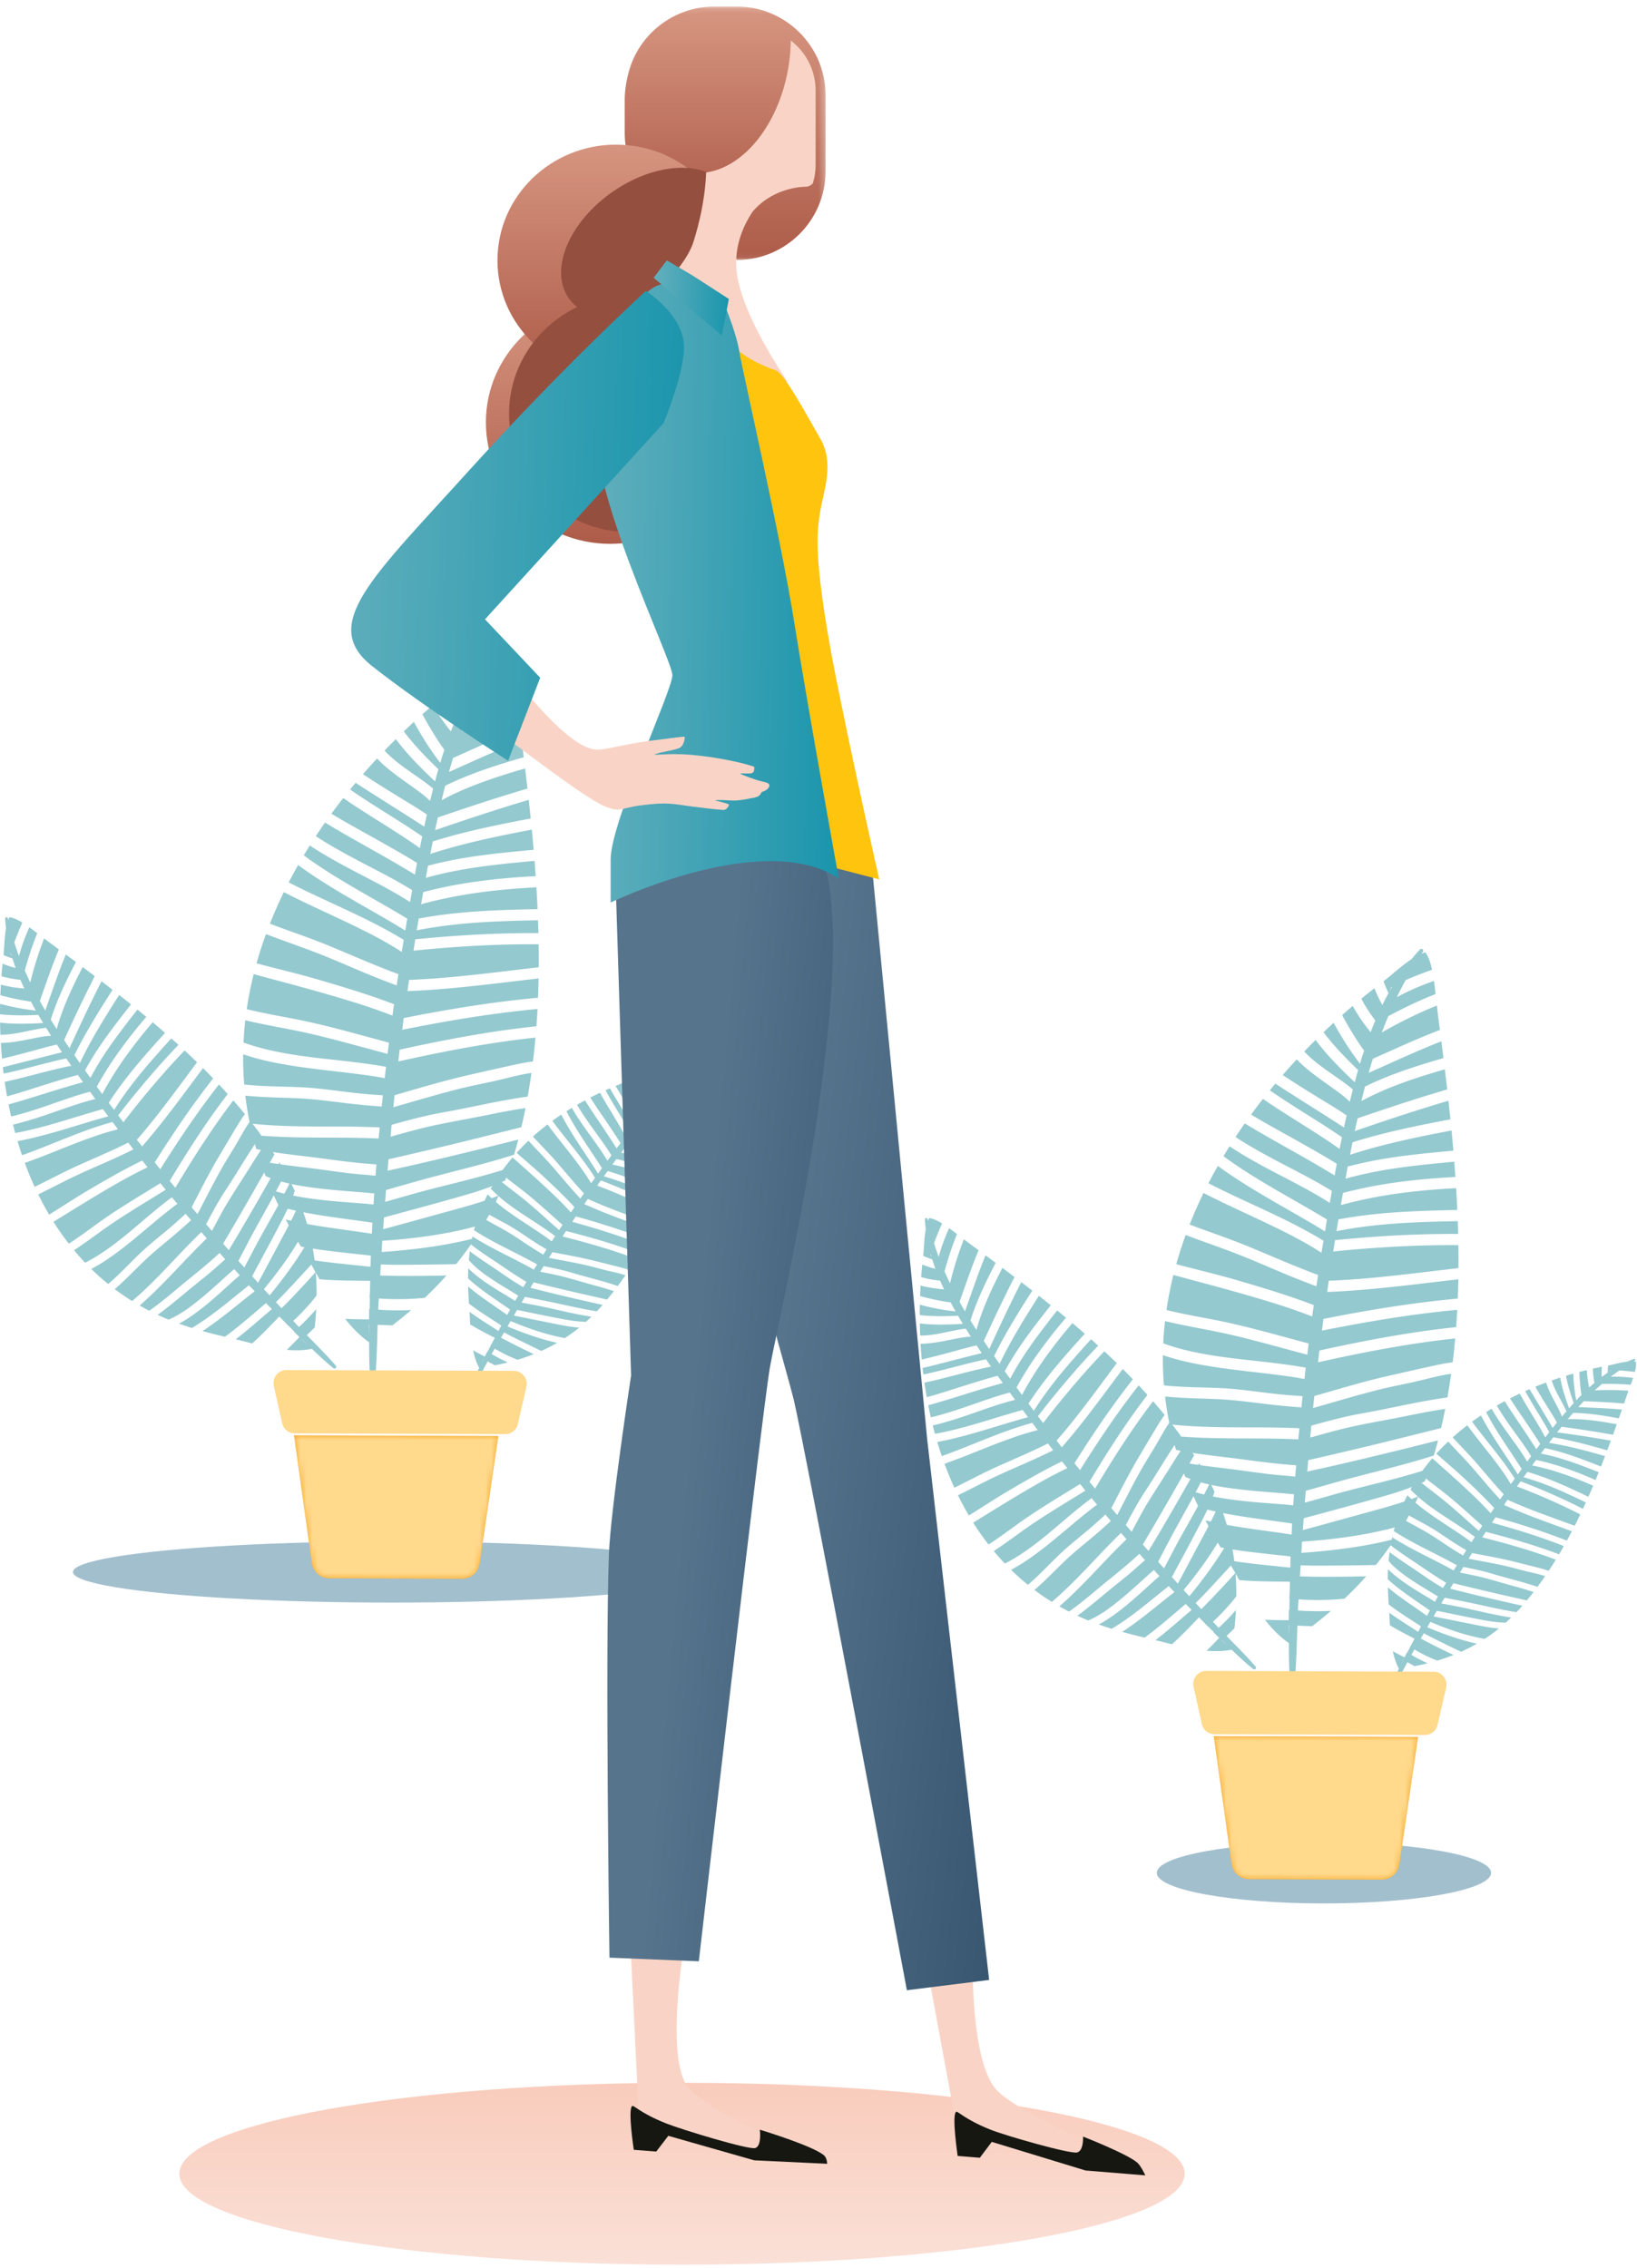 <svg xmlns="http://www.w3.org/2000/svg" xmlns:xlink="http://www.w3.org/1999/xlink" width="283" height="392" viewBox="0 0 283 392">
    <defs>
        <path id="a" d="M.392.697l3.084 22.092a3.031 3.031 0 0 0 2.984 2.62l23.006.084a3.03 3.03 0 0 0 3.002-2.598L35.711.826.392.697"/>
        <path id="c" d="M.392.697l3.084 22.092a3.031 3.031 0 0 0 2.984 2.62l23.006.084a3.03 3.03 0 0 0 3.002-2.598L35.711.826.392.697"/>
        <linearGradient id="e" x1="50%" x2="50%" y1="0%" y2="100%">
            <stop offset="0%" stop-color="#F9CCBC"/>
            <stop offset="100%" stop-color="#FAE0D7"/>
        </linearGradient>
        <linearGradient id="f" x1="50%" x2="-139.749%" y1="12.094%" y2="91.438%">
            <stop offset="0%" stop-color="#57748D"/>
            <stop offset="100%" stop-color="#082844"/>
        </linearGradient>
        <linearGradient id="g" x1="50%" x2="50%" y1="0%" y2="100%">
            <stop offset="0%" stop-color="#D69580"/>
            <stop offset="100%" stop-color="#AD5C49"/>
        </linearGradient>
        <path id="h" d="M.27.126h34.594v43.82H.27z"/>
        <linearGradient id="j" x1="-34.913%" y1="100%" y2="94.404%">
            <stop offset="0%" stop-color="#008CA7"/>
            <stop offset="100%" stop-color="#62AFBC"/>
        </linearGradient>
    </defs>
    <g fill="none" fill-rule="evenodd">
        <g transform="translate(0 112)">
            <ellipse cx="67.78" cy="159.712" fill="#005077" opacity=".365" rx="55.169" ry="5.288"/>
            <path fill="#94C9CF" d="M83.618 122.919c-.154.296-.309.593-.461.892.143-.304.288-.605.438-.906l.023.014zm35.81-50.063h.085c-.138.088-.268.185-.403.276.105-.094.213-.184.319-.276zm-37.733 55.128c.746-1.201 1.419-2.447 2.086-3.696l.06-.009-.042-.023c.169-.318.34-.636.51-.953.41.226.82.453 1.228.683.766-.147 1.52-.312 2.26-.498-.85-.38-1.678-.805-2.48-1.263-.105-.06-.21-.128-.315-.19l.135-.246c.128-.23.262-.453.391-.682.142.083.285.174.426.253.864.487 1.757.935 2.674 1.325.28.12.563.234.847.342.957-.287 1.89-.61 2.803-.973a148.987 148.987 0 0 1-3.892-1.91c-.593-.303-1.18-.618-1.767-.933.176-.305.35-.61.527-.915.387.207.773.419 1.164.619.929.474 1.865.934 2.797 1.39.822.401 1.645.805 2.473 1.198.936-.422 1.85-.889 2.74-1.404-2.35-.51-4.65-1.275-6.884-2.144-.392-.152-.784-.31-1.174-.47-.175-.072-.348-.15-.521-.223.17-.294.336-.59.508-.884l.024-.043c.498.21.999.418 1.5.614 2.54.998 5.184 1.845 7.88 2.33.845-.552 1.67-1.15 2.473-1.802-1.422-.117-2.831-.383-4.229-.666-2.355-.478-4.713-.937-7.065-1.425.19-.325.384-.647.575-.972.971.201 1.943.401 2.914.6 1.574.323 3.153.634 4.731.938 1.406.27 2.82.492 4.252.52.316-.285.63-.577.94-.879a80.674 80.674 0 0 1-4.343-.84c-1.701-.374-3.39-.777-5.1-1.107-.88-.169-1.757-.34-2.635-.513l.58-.97c1.03.2 2.06.395 3.088.597 3.121.612 6.194 1.398 9.333 1.895.293-.31.584-.625.871-.952l.137-.157c-.838-.187-1.676-.375-2.514-.565-3.33-.756-6.658-1.536-9.965-2.398.188-.312.374-.625.563-.936 1.526.385 3.056.751 4.58 1.115 2.7.646 5.41 1.25 8.119 1.862.396-.478.786-.962 1.166-1.454a64.446 64.446 0 0 0-3.516-1.04c-1.656-.451-3.302-.957-4.96-1.395-1.405-.37-2.835-.64-4.26-.925.2-.324.397-.648.597-.971 1.635.328 3.268.658 4.866 1.14 2.642.795 5.336 1.409 7.945 2.303.452-.608.895-1.227 1.326-1.854l-.069-.025c-.853-.28-1.73-.478-2.606-.677-1.469-.335-2.91-.775-4.383-1.1-1.723-.38-3.46-.696-5.194-1.025l-.989-.186c.204-.324.409-.65.615-.974 2.422.46 4.852.885 7.245 1.48 1.49.371 2.983.74 4.468 1.126.513.135 1.027.284 1.526.468.42-.635.83-1.278 1.23-1.93-4.145-1.567-8.42-2.774-12.716-3.862.206-.315.407-.632.614-.946.706.181 1.413.363 2.118.552 3.548.951 7.087 2.016 10.53 3.325l.014.006c.28-.473.557-.949.828-1.429-.274-.108-.55-.215-.826-.32-3.795-1.45-7.687-2.641-11.601-3.723.208-.311.414-.623.623-.933 1.082.301 2.163.607 3.239.93 2.61.781 5.209 1.635 7.764 2.6.443.165.883.334 1.322.508a82.35 82.35 0 0 0 .867-1.621c-.706-.26-1.414-.519-2.122-.776-3.237-1.176-6.474-2.352-9.607-3.78.204-.296.405-.593.611-.89a79.05 79.05 0 0 0 3.462 1.472c1.847.733 3.718 1.415 5.59 2.095.851.309 1.704.618 2.553.93.33-.65.652-1.304.968-1.963a98.562 98.562 0 0 0-3.342-1.632 117.878 117.878 0 0 0-7.607-3.204c.211-.297.42-.597.631-.893 2.385.92 4.747 1.9 7.068 2.97a93.425 93.425 0 0 1 3.704 1.796c.172-.37.342-.74.511-1.113a140.91 140.91 0 0 0-4.098-1.905c-2.175-.959-4.388-1.813-6.677-2.45.222-.308.444-.616.667-.922 2.095.607 4.128 1.39 6.128 2.263 1.484.647 2.95 1.341 4.414 2.044.28-.635.556-1.272.826-1.912a63.765 63.765 0 0 0-5.02-1.988 43.37 43.37 0 0 0-5.538-1.525c.232-.317.467-.63.7-.946 1.685.362 3.345.831 4.981 1.389a64.59 64.59 0 0 1 5.29 2.085c.185-.45.37-.9.55-1.352-1.87-.737-3.742-1.466-5.646-2.082a37.35 37.35 0 0 0-4.355-1.143c.235-.314.468-.63.704-.943 1.29.273 2.559.617 3.814 1.02 1.98.637 3.929 1.398 5.876 2.166.236-.6.469-1.2.699-1.799-2.11-.606-4.223-1.188-6.36-1.662a53.703 53.703 0 0 0-3.33-.631c.246-.322.493-.642.74-.96.93.156 1.856.335 2.777.538 2.203.487 4.38 1.088 6.552 1.713.21-.557.417-1.114.622-1.672a188.769 188.769 0 0 0-6.975-1.117c-.77-.11-1.539-.215-2.31-.321.258-.325.524-.643.784-.966.577.08 1.154.16 1.73.242 2.387.342 4.77.712 7.142 1.146.22-.606.437-1.212.652-1.817-2.478-.468-4.969-.853-7.47-.89-.33-.005-.662.002-.993.01l.228-.282c.225-.27.457-.534.687-.8.106.002.21 0 .315.004 2.54.057 5.073.461 7.592.94.179-.507.356-1.014.532-1.52-2.502-.24-5.03-.31-7.54-.437.312-.343.628-.684.95-1.02 2.317.108 4.644.19 6.95.42l.352-1.025c.142-.412.284-.807.423-1.189a43.293 43.293 0 0 0-5.84-.063c.409-.38.824-.751 1.247-1.114a42.683 42.683 0 0 1 3.145.02c.604.028 1.214.069 1.825.125.152-.417.294-.814.42-1.19l-.071-.009a23.844 23.844 0 0 0-3.786-.2c.48-.37.972-.727 1.47-1.074.77.039 1.53.11 2.263.198.144.016.29.036.433.053.177-.687.255-1.285.17-1.787-.12-.022-.252-.024-.379-.033l.202-.12c.172-.097.04-.385-.145-.319-.392.14-.771.303-1.149.468a14 14 0 0 0-1.356.24c-.692.152-1.37.33-1.967.442a9.401 9.401 0 0 0-.075 1.229c-.351.241-.698.49-1.037.75-.023-.59-.022-1.185.037-1.774-.52.103-1.042.214-1.564.331.011.818.115 1.64.272 2.46-.305.26-.606.525-.903.798-.216-1-.373-2.008-.41-3.013l-.148.036c-.381.094-.763.191-1.144.291a33.882 33.882 0 0 0 .298 3.565c.02.136.049.276.07.413-.176.178-.354.353-.528.533-.127.134-.25.271-.376.406-.066-.336-.127-.671-.179-1.002a31.25 31.25 0 0 1-.338-3.625 60.6 60.6 0 0 0-1.256.37c.061.427.17.85.264 1.238.288 1.181.672 2.34 1.075 3.485l-.244.262c-.188.209-.37.421-.557.632-.09-.247-.184-.492-.27-.74-.417-1.199-.817-2.411-1.096-3.652a16.989 16.989 0 0 1-.183-.905c-.486.159-.97.324-1.455.494.51 1.763 1.616 3.356 2.385 4.996.053.111.1.226.15.339-.263.303-.522.61-.78.918-.125-.343-.26-.68-.42-1.005-.793-1.613-1.782-3.172-2.311-4.894-.625.233-1.247.476-1.864.73.903 1.58 1.868 3.122 2.835 4.663.314.503.614 1.016.91 1.532-.248.304-.497.61-.742.917-.977-1.665-1.98-3.31-2.975-4.968a78.113 78.113 0 0 1-1.019-1.726c-.253.11-.506.222-.757.335 1.308 2.407 2.843 4.701 4.164 7.107-.234.298-.467.597-.698.899-1.367-2.579-3.013-5.012-4.414-7.57-.563.266-1.122.542-1.676.827.9 1.436 1.88 2.827 2.82 4.219.79 1.17 1.584 2.34 2.328 3.543l.072.12c-.227.301-.452.604-.678.906a72.93 72.93 0 0 0-.753-1.184c-1.537-2.395-3.198-4.708-4.705-7.122a61.609 61.609 0 0 0-1.367.763l.226.386a44.542 44.542 0 0 0 1.696 2.595c1.328 1.914 2.786 3.773 4.01 5.767l-.685.929c-1.32-2.227-2.954-4.276-4.412-6.4a45.494 45.494 0 0 1-1.165-1.773c-.197-.319-.39-.641-.576-.967-.314.19-.625.385-.934.582.28.555.578 1.103.888 1.643.447.781.918 1.547 1.396 2.301 1.258 1.985 2.607 3.917 3.859 5.907-.226.309-.45.622-.674.932-1.344-2.17-2.817-4.261-4.178-6.42a68.892 68.892 0 0 1-.965-1.573 39.044 39.044 0 0 1-1.222-2.205 45.03 45.03 0 0 0-1.538 1.076 83.81 83.81 0 0 0 2.026 2.647c1.859 2.351 3.774 4.67 5.35 7.205-.224.313-.453.624-.676.938a36.12 36.12 0 0 0-1.335-2.065c-1.204-1.724-2.53-3.373-3.84-5.032a101.42 101.42 0 0 1-2.356-3.072 42.125 42.125 0 0 0-2.527 2.096c1.175 1.278 2.4 2.513 3.56 3.806.16.177.317.355.472.534 1.591 1.831 3.135 3.715 4.792 5.49-.208.295-.417.589-.623.886a78.165 78.165 0 0 1-2.037-2.264c-1.03-1.193-2.035-2.413-3.084-3.59a48.787 48.787 0 0 0-.31-.348c-1.056-1.167-2.158-2.288-3.225-3.442l-.325-.353c-.708.67-1.389 1.366-2.04 2.087 1.481 1.325 3.017 2.595 4.472 3.95l.417.39c1.75 1.631 3.488 3.294 5.108 5.062-.206.3-.412.601-.616.903a60.227 60.227 0 0 0-2.658-2.735c-.757-.731-1.523-1.448-2.295-2.16-1.632-1.5-3.29-2.967-4.949-4.446l-.184-.165c-.737.863-1.43 1.76-2.08 2.691 1.247 1.067 2.579 2.046 3.851 3.035a62.222 62.222 0 0 1 2.167 1.773c1.59 1.36 3.134 2.777 4.7 4.163-.197.3-.397.598-.593.897-1.511-1.332-3-2.694-4.524-4.01a63.933 63.933 0 0 0-2.604-2.142c-1.19-.924-2.423-1.843-3.589-2.833-.385.595-.75 1.203-1.097 1.824.252.267.512.529.78.781 1.758 1.651 3.756 2.99 5.773 4.304 1.55 1.008 3.106 2.009 4.578 3.115-.199.304-.393.61-.59.914-.285-.213-.567-.432-.857-.637-1.149-.811-2.327-1.578-3.5-2.351-1.21-.797-2.412-1.598-3.577-2.461-1.096-.813-2.174-1.692-3.136-2.676a30.518 30.518 0 0 0-1.193 2.626c1.573 1.02 3.298 1.857 4.87 2.754.842.48 1.653 1.01 2.46 1.55.715.478 1.428.963 2.153 1.426.622.397 1.255.775 1.89 1.151l-.575.908a70.753 70.753 0 0 1-2.056-1.27c-.58-.374-1.152-.758-1.726-1.14-.957-.64-1.919-1.273-2.922-1.84-1.468-.827-3.021-1.617-4.471-2.544-.3.837-.566 1.694-.796 2.57 2.414 1.572 5.018 2.846 7.598 4.157a94.51 94.51 0 0 1 3.315 1.76c-.187.3-.376.6-.562.901a96.017 96.017 0 0 0-2.986-1.593c-2.58-1.32-5.19-2.591-7.628-4.137-.1.451-.19.91-.272 1.372 1.688 1.34 3.553 2.487 5.305 3.688.722.494 1.437.981 2.164 1.457.462.303.929.601 1.402.892.234.143.48.29.73.44-.186.31-.375.615-.56.925a59.893 59.893 0 0 0-1.154-.719 27.58 27.58 0 0 1-.589-.367c-1.035-.662-2.029-1.376-3.05-2.065-1.48-.998-3.006-1.979-4.436-3.071a34.051 34.051 0 0 0-.168 1.519c1.212 1.458 2.889 2.603 4.406 3.597.993.65 2.017 1.26 3.034 1.878.369.225.735.455 1.101.686-.177.302-.357.604-.534.907-.222-.14-.445-.282-.67-.42-1.325-.813-2.674-1.592-3.96-2.46-1.205-.814-2.431-1.705-3.474-2.756-.026.578-.04 1.157-.042 1.737 2.203 2.039 4.806 3.66 7.28 5.405-.175.305-.342.615-.514.922-2.265-1.623-4.642-3.125-6.75-4.92.024.983.077 1.969.145 2.958.666.512 1.352.994 2.04 1.46 1.171.794 2.367 1.55 3.55 2.324-.17.313-.335.628-.503.943-1.67-1.086-3.386-2.135-4.992-3.306.038.7.07 1.431.111 2.175l.34.204c1.275.762 2.6 1.43 3.92 2.109-.151.287-.305.571-.453.859-.106.187-.217.373-.321.561l.02.012c-.161.316-.327.63-.491.946l-.037-.023c-.172.324-.336.651-.501.978l.047-.098a58.16 58.16 0 0 1-2.015-1.062c.227 1.086.556 2.114 1.047 3.018h.009c-.554 1.1-1.085 2.21-1.54 3.35-.104.262.236.454.388.21zM52.273 119.523c.322.32.643.64.967.958a75.263 75.263 0 0 1-.994-.931l.027-.027zM1.841 52.856l.034-.11c.06.214.134.423.197.635-.079-.174-.153-.35-.23-.525zm56.208 71.19c-1.255-1.452-2.597-2.824-3.944-4.192l.013-.082-.048.046c-.343-.348-.686-.696-1.027-1.045.455-.446.909-.894 1.368-1.335.113-1.06.198-2.112.253-3.154a38.286 38.286 0 0 1-2.613 2.742c-.12.114-.248.225-.37.338l-.265-.274c-.245-.258-.481-.523-.725-.782.164-.154.336-.304.495-.456a36.983 36.983 0 0 0 2.77-2.972c.267-.32.526-.642.777-.972a47.461 47.461 0 0 0-.145-4.051 199.682 199.682 0 0 1-4.008 4.332c-.626.656-1.266 1.298-1.905 1.94-.323-.35-.65-.698-.972-1.05.422-.425.847-.846 1.261-1.278.98-1.025 1.943-2.068 2.902-3.108.843-.915 1.691-1.83 2.527-2.757a41.818 41.818 0 0 0-.726-4.139c-1.59 2.87-3.49 5.576-5.495 8.152-.353.453-.712.903-1.074 1.35-.162.2-.33.395-.494.593-.311-.34-.63-.674-.94-1.016l-.046-.05c.47-.567.936-1.138 1.389-1.717 2.294-2.927 4.434-6.047 6.128-9.38a40.651 40.651 0 0 0-1.344-3.948c-.717 1.812-1.617 3.55-2.537 5.265-1.55 2.89-3.077 5.792-4.64 8.674-.342-.377-.682-.758-1.025-1.137.644-1.19 1.286-2.382 1.93-3.573a579.036 579.036 0 0 0 3.085-5.815c.907-1.731 1.752-3.492 2.355-5.353a41.65 41.65 0 0 0-.762-1.578 111.295 111.295 0 0 1-2.805 5.347c-1.157 2.075-2.346 4.125-3.45 6.23a951.194 951.194 0 0 1-1.705 3.243c-.343-.381-.683-.763-1.025-1.144.667-1.267 1.327-2.537 1.996-3.801 2.028-3.839 4.259-7.546 6.145-11.454a47.966 47.966 0 0 0-.884-1.517l-.15-.24c-.574 1.02-1.148 2.044-1.724 3.063-2.297 4.056-4.622 8.1-7.044 12.081-.328-.37-.658-.737-.985-1.107a514.721 514.721 0 0 0 3.254-5.547c1.904-3.275 3.757-6.58 5.62-9.878-.459-.708-.93-1.41-1.414-2.102-.96 1.362-1.856 2.77-2.737 4.185-1.238 1.988-2.541 3.939-3.765 5.934-1.036 1.69-1.95 3.453-2.883 5.203-.338-.389-.679-.775-1.016-1.165 1.07-2.007 2.144-4.013 3.4-5.912 2.074-3.139 3.933-6.42 6.12-9.476a82.435 82.435 0 0 0-1.868-2.468l-.058.078c-.7 1.006-1.303 2.076-1.907 3.14-1.015 1.79-2.153 3.5-3.156 5.297-1.174 2.103-2.27 4.248-3.381 6.386l-.633 1.22-1.014-1.19c1.553-2.986 3.065-5.995 4.782-8.89 1.07-1.8 2.138-3.606 3.224-5.395.377-.618.773-1.23 1.209-1.811A92.76 92.76 0 0 0 40.34 78.2c-3.666 4.8-6.919 9.913-10.026 15.099-.325-.394-.654-.784-.977-1.179.513-.852 1.028-1.703 1.552-2.55 2.633-4.263 5.41-8.47 8.464-12.452l.014-.017c-.5-.554-1.005-1.104-1.517-1.649-.248.317-.494.635-.74.953-3.376 4.389-6.456 9.007-9.403 13.696-.32-.395-.64-.789-.958-1.185.818-1.295 1.64-2.586 2.483-3.866 2.044-3.105 4.177-6.164 6.433-9.124.39-.512.784-1.022 1.182-1.527-.577-.598-1.16-1.19-1.75-1.777-.617.822-1.23 1.645-1.842 2.469-2.801 3.767-5.602 7.532-8.686 11.066-.302-.385-.607-.768-.906-1.153a108.3 108.3 0 0 0 3.27-3.944c1.678-2.125 3.3-4.3 4.92-6.48.737-.991 1.473-1.982 2.213-2.97-.709-.688-1.426-1.369-2.152-2.043a130.124 130.124 0 0 0-3.43 3.723 161.543 161.543 0 0 0-7.152 8.679c-.3-.395-.603-.785-.901-1.18a165.489 165.489 0 0 1 6.634-8.067 132.527 132.527 0 0 1 3.786-4.131c-.409-.371-.819-.741-1.233-1.108a191.647 191.647 0 0 0-4.085 4.604c-2.1 2.463-4.078 5.018-5.808 7.76-.31-.413-.617-.826-.925-1.24 1.614-2.497 3.43-4.845 5.35-7.115 1.423-1.684 2.9-3.327 4.387-4.961a167.97 167.97 0 0 0-2.14-1.839 87.697 87.697 0 0 0-4.556 5.777 59.91 59.91 0 0 0-4.164 6.638c-.316-.429-.627-.861-.942-1.29a60.875 60.875 0 0 1 3.766-5.965 88.086 88.086 0 0 1 4.788-6.088c-.508-.422-1.017-.842-1.527-1.258-1.693 2.154-3.377 4.313-4.926 6.559a51.537 51.537 0 0 0-3.2 5.24c-.314-.43-.629-.858-.939-1.292a53.246 53.246 0 0 1 2.828-4.583c1.608-2.338 3.363-4.584 5.125-6.825-.68-.548-1.362-1.09-2.046-1.628-1.617 2.517-3.206 5.052-4.665 7.658a75.784 75.784 0 0 0-2.135 4.105c-.316-.45-.633-.898-.946-1.35a76.996 76.996 0 0 1 1.796-3.416c1.5-2.688 3.14-5.297 4.809-7.89-.637-.496-1.275-.987-1.913-1.476a257.459 257.459 0 0 0-4.205 8.68c-.447.96-.89 1.925-1.33 2.89-.318-.464-.624-.938-.937-1.406.331-.723.663-1.445.998-2.166a254.972 254.972 0 0 1 4.309-8.885 431.105 431.105 0 0 0-2.087-1.573c-1.586 3.055-3.07 6.159-4.109 9.414-.138.432-.258.868-.38 1.303-.09-.137-.185-.271-.274-.41-.26-.4-.508-.81-.76-1.215.043-.137.085-.274.129-.41 1.081-3.3 2.607-6.45 4.223-9.555-.585-.436-1.17-.868-1.753-1.298-1.3 3.177-2.391 6.453-3.55 9.687a67 67 0 0 1-.94-1.647c1.056-2.988 2.084-5.998 3.295-8.92l-1.183-.87c-.476-.347-.93-.69-1.368-1.023a59.695 59.695 0 0 0-2.396 7.612 58.26 58.26 0 0 1-.943-2.073 59.56 59.56 0 0 1 1.272-4.103c.276-.78.57-1.562.885-2.338a61.473 61.473 0 0 0-1.37-1.02l-.04.09a32.894 32.894 0 0 0-1.758 4.87 49.386 49.386 0 0 1-.804-2.348 47.532 47.532 0 0 1 1.394-3.426c-.818-.504-1.56-.841-2.241-.93-.076.148-.13.319-.193.481-.023-.103-.052-.206-.074-.31-.057-.264-.483-.208-.469.064.026.567.084 1.127.148 1.686a19.374 19.374 0 0 0-.229 1.87c-.075.965-.115 1.92-.207 2.746.501.232 1.027.423 1.556.586.173.555.357 1.106.557 1.653a16.81 16.81 0 0 1-2.275-.752A81.657 81.657 0 0 0 .25 56.74c1.06.31 2.163.499 3.282.62.216.502.438 1.001.673 1.496-1.375-.113-2.74-.307-4.053-.659l-.011.208c-.03.537-.056 1.074-.077 1.612 1.312.357 2.637.663 3.973.9.25.043.497.085.746.123.184.029.376.047.562.072.16.301.315.604.479.902.122.22.25.434.374.652-.46-.046-.916-.099-1.365-.162a41.782 41.782 0 0 1-4.813-.994A92.106 92.106 0 0 0 0 63.3c.575.088 1.165.115 1.702.144 1.64.092 3.285.048 4.925-.025.082.14.16.283.242.423.194.329.396.653.594.978-.354.02-.708.046-1.062.06-1.713.071-3.438.115-5.148-.013-.404-.03-.822-.065-1.24-.12.01.698.031 1.399.06 2.099 2.478.03 4.973-.784 7.393-1.14.166-.024.332-.04.497-.06.288.464.581.924.876 1.383-.492.027-.98.072-1.463.151-2.396.398-4.8 1.073-7.233 1.083.052.909.12 1.818.204 2.726 2.397-.556 4.77-1.205 7.142-1.858a58.496 58.496 0 0 1 2.337-.584c.296.445.591.891.89 1.334-2.535.617-5.056 1.276-7.59 1.921-.875.223-1.751.446-2.632.647.04.376.085.75.132 1.125 3.626-.758 7.195-1.855 10.823-2.63.293.424.587.849.884 1.27-3.87.764-7.662 1.954-11.52 2.773.12.842.256 1.682.404 2.518 2.21-.607 4.393-1.34 6.562-2.015 1.825-.569 3.65-1.144 5.496-1.64l.184-.049c.299.417.6.833.902 1.247-.62.166-1.236.345-1.829.515-3.7 1.061-7.343 2.317-11.057 3.332a77.322 77.322 0 0 0 .444 2.088c.196-.046.392-.093.587-.142 1.37-.343 2.717-.763 4.023-1.19 2.996-.976 5.974-2.147 9.033-2.956l.927 1.262c-3.398.844-6.689 2.17-10.01 3.234-.903.29-1.822.57-2.75.82-.49.132-.981.257-1.476.371.12.486.25.97.38 1.451.828-.146 1.653-.32 2.474-.51a80.724 80.724 0 0 0 3.523-.912c3.06-.86 6.088-1.858 9.153-2.706.31.418.626.833.938 1.25-3.334.898-6.617 1.996-9.943 2.92-.798.222-1.603.436-2.413.637a52.31 52.31 0 0 1-3.331.725c.244.82.504 1.633.78 2.439 1.415-.5 2.818-1.044 4.219-1.6 3.772-1.501 7.524-3.087 11.42-4.143.316.419.627.84.943 1.257-1.073.275-2.14.578-3.194.926-2.701.892-5.356 1.971-8.018 3.028a137.355 137.355 0 0 1-4.898 1.864 58.596 58.596 0 0 0 1.703 4.135c2.117-1.03 4.196-2.144 6.325-3.148.29-.137.583-.272.876-.405 2.994-1.355 6.037-2.628 8.984-4.09.3.387.597.778.898 1.165a103.596 103.596 0 0 1-3.73 1.766c-1.95.875-3.92 1.706-5.856 2.61-.19.09-.383.178-.573.27-1.923.917-3.807 1.914-5.72 2.852l-.583.284a51.568 51.568 0 0 0 1.883 3.496c2.3-1.413 4.546-2.916 6.872-4.284l.668-.391c2.8-1.642 5.635-3.255 8.559-4.673.307.388.613.776.922 1.164a82.015 82.015 0 0 0-4.584 2.391c-1.243.7-2.473 1.418-3.696 2.146-2.584 1.539-5.135 3.127-7.7 4.71l-.288.177a46.922 46.922 0 0 0 2.65 3.783c1.871-1.207 3.663-2.56 5.443-3.832a81.06 81.06 0 0 1 3.148-2.13c2.385-1.542 4.825-2.999 7.238-4.499.306.379.612.757.921 1.133-2.32 1.448-4.666 2.854-6.968 4.326a86.844 86.844 0 0 0-3.799 2.558c-1.663 1.19-3.338 2.438-5.078 3.57.614.739 1.255 1.457 1.92 2.156.445-.223.885-.46 1.318-.712 2.827-1.642 5.348-3.724 7.842-5.841 1.916-1.627 3.822-3.266 5.835-4.752.313.38.631.755.947 1.133-.39.289-.782.57-1.163.87-1.501 1.18-2.959 2.415-4.422 3.643-1.506 1.265-3.02 2.522-4.594 3.702-1.483 1.112-3.045 2.174-4.697 3.042a41.626 41.626 0 0 0 2.916 2.601c1.943-1.653 3.706-3.578 5.488-5.279.952-.91 1.958-1.76 2.972-2.6.902-.747 1.811-1.487 2.696-2.252a91.954 91.954 0 0 0 2.235-2.015c.313.37.628.74.944 1.111a96.592 96.592 0 0 1-2.456 2.186c-.71.61-1.434 1.206-2.154 1.804-1.205 1-2.404 2.005-3.532 3.094-1.65 1.59-3.286 3.308-5.057 4.837a40.821 40.821 0 0 0 3.002 2.059c2.987-2.532 5.662-5.434 8.378-8.287a131.127 131.127 0 0 1 3.583-3.64c.315.365.626.732.943 1.095a126.415 126.415 0 0 0-3.24 3.272c-2.727 2.85-5.402 5.762-8.364 8.335.543.31 1.1.61 1.664.9 2.399-1.675 4.618-3.66 6.862-5.476.923-.748 1.838-1.491 2.74-2.251a76.795 76.795 0 0 0 1.706-1.482c.276-.248.564-.512.858-.778.325.365.646.733.971 1.097-.466.402-.928.812-1.385 1.226-.233.212-.47.418-.707.623-1.265 1.092-2.58 2.108-3.874 3.17-1.875 1.54-3.746 3.148-5.722 4.584.626.292 1.259.564 1.893.822 2.364-1.006 4.505-2.746 6.39-4.337 1.233-1.04 2.425-2.137 3.626-3.222.437-.394.88-.781 1.32-1.168.321.352.64.706.961 1.057-.27.236-.54.471-.807.71-1.575 1.411-3.116 2.866-4.746 4.203-1.527 1.254-3.163 2.505-4.933 3.45.737.266 1.477.513 2.225.744 3.505-2.072 6.628-4.833 9.862-7.376.325.349.659.69.987 1.036-2.993 2.319-5.874 4.833-9.027 6.879 1.279.357 2.572.679 3.876.981a57.774 57.774 0 0 0 2.694-2.089c1.488-1.216 2.938-2.48 4.406-3.72.337.345.678.686 1.017 1.03-2.063 1.754-4.097 3.582-6.244 5.22.918.225 1.875.474 2.85.714l.4-.363c1.487-1.365 2.874-2.833 4.274-4.289.31.31.617.623.929.931.2.213.396.433.598.643l.023-.022c.344.336.685.678 1.027 1.017l-.043.04c.35.353.706.698 1.061 1.042l-.106-.099c-.71.752-1.434 1.49-2.171 2.214 1.492.133 2.95.11 4.311-.175l.003-.011c1.2 1.16 2.424 2.294 3.716 3.342.297.24.678-.128.423-.425z"/>
            <path fill="#94C9CF" d="M63.858 116.925c-.012.607-.023 1.214-.03 1.821a87.985 87.985 0 0 1-.02-1.823l.05.002zm17.68-110.32l.135-.07c-.15.255-.283.52-.429.777.096-.237.196-.472.293-.708zM64.82 126.698c.243-2.554.327-5.121.403-7.688l.09-.064-.088-.003.059-1.96c.847.033 1.694.063 2.54.105a76.548 76.548 0 0 0 3.26-2.652 50.57 50.57 0 0 1-5.034-.023c-.219-.012-.444-.035-.664-.05.007-.17.011-.34.02-.509.023-.475.06-.95.085-1.424.297.018.6.048.893.062 1.792.085 3.6.08 5.4-.035.55-.035 1.1-.08 1.647-.137a62.63 62.63 0 0 0 3.757-3.864c-2.614.062-5.23.097-7.844.082-1.205-.006-2.41-.04-3.614-.07.04-.637.075-1.274.116-1.912.796.02 1.59.048 2.385.052 1.887.013 3.773-.01 5.65-.032 1.655-.019 3.313-.037 4.971-.076a55.012 55.012 0 0 0 3.307-4.509c-4.217 1.092-8.56 1.73-12.877 2.145-.758.073-1.52.138-2.281.196-.342.025-.683.042-1.025.064.041-.615.07-1.232.112-1.847l.006-.09c.976-.065 1.953-.138 2.925-.228 4.919-.458 9.882-1.242 14.639-2.657a54.263 54.263 0 0 0 2.555-4.936c-2.399.969-4.894 1.69-7.387 2.372-4.198 1.147-8.389 2.328-12.592 3.456.048-.681.1-1.361.149-2.042 1.735-.468 3.47-.939 5.204-1.408a703.76 703.76 0 0 0 8.418-2.34c2.497-.71 4.965-1.506 7.306-2.628.283-.72.557-1.45.815-2.192a145.187 145.187 0 0 1-7.712 2.184c-3.056.782-6.117 1.508-9.153 2.37-1.56.442-3.119.883-4.68 1.319.051-.683.104-1.365.156-2.047 1.83-.515 3.656-1.04 5.483-1.552 5.55-1.554 11.16-2.789 16.647-4.546.225-.74.442-1.49.644-2.254l.094-.367c-1.51.381-3.017.762-4.527 1.137-6.005 1.493-12.024 2.946-18.074 4.25.054-.66.103-1.318.159-1.975 2.78-.622 5.553-1.28 8.315-1.932 4.896-1.158 9.772-2.391 14.652-3.61.258-1.098.498-2.2.719-3.307-2.19.318-4.366.74-6.534 1.182-3.047.623-6.118 1.147-9.158 1.791-2.575.546-5.109 1.277-7.645 1.976.062-.686.12-1.373.184-2.058 2.911-.804 5.823-1.602 8.8-2.126 4.921-.867 9.78-2.072 14.726-2.753.242-1.355.46-2.717.652-4.085l-.128.017c-1.609.242-3.19.638-4.767 1.029-2.652.655-5.34 1.12-7.987 1.797-3.098.79-6.166 1.694-9.239 2.577-.582.167-1.167.338-1.753.507.07-.694.139-1.388.211-2.082 4.294-1.233 8.573-2.525 12.93-3.513 2.71-.616 5.428-1.236 8.144-1.823.94-.203 1.892-.38 2.849-.49.17-1.37.315-2.746.438-4.128-7.977.844-15.876 2.38-23.71 4.12.079-.677.151-1.355.233-2.032 1.29-.284 2.581-.566 3.874-.834 6.515-1.356 13.106-2.519 19.737-3.207l.028-.003c.074-.995.138-1.99.19-2.99-.533.05-1.064.101-1.596.156-7.315.748-14.58 1.995-21.792 3.437.086-.674.169-1.348.258-2.022 1.996-.394 3.992-.78 5.994-1.136 4.86-.864 9.757-1.602 14.673-2.126.85-.09 1.701-.176 2.553-.253.044-1.111.076-2.223.097-3.336-1.354.155-2.709.316-4.063.478-6.19.736-12.381 1.47-18.608 1.717.093-.647.18-1.294.275-1.94 2.267-.094 4.532-.242 6.792-.444 3.583-.318 7.163-.74 10.744-1.167 1.628-.194 3.257-.39 4.886-.576a185.31 185.31 0 0 0-.016-3.97c-2.243-.018-4.486.014-6.728.083-4.977.154-9.95.515-14.904 1.018.102-.654.199-1.309.304-1.962 4.605-.457 9.221-.796 13.842-.959 2.482-.087 4.964-.13 7.446-.112a223.23 223.23 0 0 0-.067-2.218c-2.728.051-5.456.117-8.175.257-4.296.221-8.568.643-12.79 1.48.112-.68.226-1.359.34-2.04 3.881-.724 7.805-1.115 11.748-1.333 2.926-.16 5.86-.235 8.797-.29a237.712 237.712 0 0 0-.201-3.771c-3.26.165-6.513.439-9.735.875-3.445.468-6.853 1.133-10.199 2.05.12-.702.25-1.402.374-2.104a80.029 80.029 0 0 1 9.186-1.817c3.39-.473 6.815-.763 10.247-.937-.061-.88-.126-1.76-.196-2.64-3.624.332-7.244.68-10.823 1.236-2.688.418-5.351.963-7.975 1.701.127-.7.248-1.401.38-2.1a69.4 69.4 0 0 1 6.999-1.46c3.723-.586 7.491-.942 11.263-1.287a315.435 315.435 0 0 0-.316-3.485c-3.904.738-7.798 1.522-11.64 2.498a98.538 98.538 0 0 0-5.904 1.695c.14-.72.281-1.441.426-2.16 1.633-.506 3.277-.971 4.93-1.393 3.96-1.01 7.973-1.812 11.996-2.571-.109-1.075-.223-2.148-.34-3.217-4.092 1.208-8.153 2.522-12.198 3.883-1.335.45-2.667.905-3.999 1.363.155-.737.328-1.469.49-2.203.998-.343 1.996-.683 2.997-1.02 4.142-1.395 8.301-2.74 12.492-3.972a573.175 573.175 0 0 0-.409-3.477c-4.391 1.266-8.735 2.674-12.816 4.654-.54.262-1.07.546-1.601.828.05-.214.092-.43.144-.643.147-.622.31-1.238.469-1.857.17-.084.34-.17.511-.25 4.163-1.98 8.59-3.392 13.057-4.672a701.28 701.28 0 0 0-.365-2.897c-4.246 1.653-8.395 3.602-12.565 5.446.23-.812.467-1.622.718-2.427 3.84-1.719 7.674-3.485 11.594-4.992l-.253-1.949c-.102-.781-.191-1.539-.273-2.272a78.45 78.45 0 0 0-9.511 4.663c.356-.947.73-1.888 1.123-2.821a78.063 78.063 0 0 1 5.11-2.532 73.876 73.876 0 0 1 3.058-1.288c-.09-.8-.179-1.56-.278-2.27l-.123.043c-2.16.762-4.28 1.668-6.294 2.765.48-.992.988-1.972 1.516-2.94a61.027 61.027 0 0 1 4.57-1.791c-.267-1.259-.624-2.29-1.166-3.036-.212.064-.425.167-.639.256.08-.118.15-.24.23-.358.201-.298-.243-.66-.491-.398a33.04 33.04 0 0 0-1.484 1.695c-.678.449-1.352.962-2.006 1.495-.995.812-1.95 1.652-2.827 2.32.237.702.538 1.39.868 2.054a46.698 46.698 0 0 0-1.077 2.061c-.512-.935-.99-1.9-1.367-2.904-.76.592-1.517 1.196-2.268 1.812.677 1.316 1.508 2.563 2.421 3.763-.284.671-.559 1.347-.819 2.03-1.155-1.442-2.222-2.947-3.091-4.548l-.21.18c-.543.463-1.083.932-1.619 1.408a60.231 60.231 0 0 0 2.788 4.69c.186.281.374.562.567.84.14.205.3.407.445.612-.142.431-.29.86-.424 1.295-.1.32-.188.642-.284.962a45.352 45.352 0 0 1-1.097-1.476c-1.272-1.79-2.415-3.669-3.468-5.596-.583.534-1.162 1.077-1.736 1.626.443.641.96 1.24 1.424 1.79 1.419 1.678 2.974 3.24 4.55 4.767-.06.208-.126.415-.185.625-.136.49-.261.983-.394 1.476-.343-.326-.693-.647-1.033-.978-1.642-1.601-3.267-3.239-4.717-5.022-.342-.42-.693-.858-1.025-1.316-.66.653-1.313 1.316-1.958 1.988 2.246 2.439 5.32 4.117 7.887 6.146.176.138.344.284.514.427-.18.706-.352 1.414-.523 2.123-.478-.453-.97-.889-1.49-1.284-2.583-1.966-5.44-3.685-7.686-6.042-.824.887-1.634 1.788-2.43 2.703 2.735 1.821 5.54 3.534 8.347 5.242a81.182 81.182 0 0 1 2.71 1.735c-.157.698-.316 1.394-.464 2.094-2.924-1.9-5.873-3.748-8.821-5.62-1.017-.646-2.038-1.294-3.04-1.966-.323.385-.641.773-.959 1.162 4.06 2.832 8.395 5.296 12.472 8.112-.139.675-.275 1.351-.408 2.028-4.29-3.063-8.917-5.66-13.247-8.66-.699.892-1.38 1.794-2.049 2.707 2.614 1.592 5.325 3.044 7.966 4.533 2.222 1.253 4.452 2.5 6.625 3.84l.216.134c-.126.673-.248 1.348-.37 2.023-.729-.45-1.466-.886-2.174-1.306-4.418-2.624-8.972-5.016-13.359-7.695a96.613 96.613 0 0 0-1.597 2.35c.224.15.45.296.675.441 1.587 1.017 3.229 1.941 4.84 2.821 3.69 2.016 7.55 3.837 11.139 6.07-.121.688-.242 1.374-.36 2.062-3.933-2.53-8.23-4.515-12.305-6.768a83.676 83.676 0 0 1-3.315-1.921 55.187 55.187 0 0 1-1.711-1.095 101.09 101.09 0 0 0-1.045 1.704 63.542 63.542 0 0 0 2.763 1.938c1.353.9 2.733 1.756 4.114 2.588 3.637 2.19 7.378 4.217 11.01 6.419-.117.686-.226 1.374-.34 2.06-3.926-2.418-7.998-4.603-11.94-6.989a123.741 123.741 0 0 1-2.83-1.761 71.812 71.812 0 0 1-3.756-2.575 85.243 85.243 0 0 0-1.626 3c1.78.917 3.592 1.782 5.414 2.633 4.906 2.29 9.877 4.484 14.472 7.304-.112.69-.231 1.38-.341 2.072a64.797 64.797 0 0 0-3.823-2.256c-3.34-1.808-6.816-3.4-10.275-5.018-2.115-.988-4.223-1.987-6.29-3.052a77.439 77.439 0 0 0-2.408 5.457c2.935 1.112 5.914 2.11 8.834 3.26.4.157.798.316 1.195.48 4.052 1.668 8.072 3.458 12.183 4.981-.097.649-.2 1.295-.294 1.943a134.248 134.248 0 0 1-5.124-2.005c-2.63-1.092-5.24-2.246-7.887-3.298-.261-.104-.523-.208-.785-.31-2.647-1.028-5.337-1.945-7.994-2.943l-.81-.307a69.358 69.358 0 0 0-1.626 5.045c3.469.938 6.978 1.742 10.428 2.749l.988.29c4.15 1.216 8.305 2.492 12.353 4.033-.091.654-.183 1.31-.271 1.965a109.101 109.101 0 0 0-6.508-2.261 229.888 229.888 0 0 0-5.457-1.624c-3.851-1.1-7.72-2.122-11.598-3.163l-.433-.118a62.566 62.566 0 0 0-1.198 6.054c2.878.712 5.824 1.21 8.681 1.774 1.655.327 3.3.702 4.939 1.105 3.67.904 7.312 1.94 10.968 2.908-.08.646-.162 1.291-.241 1.938-3.52-.926-7.027-1.917-10.557-2.804a115.546 115.546 0 0 0-5.945-1.347c-2.673-.523-5.41-1.007-8.095-1.658a58.637 58.637 0 0 0-.307 3.848c.623.23 1.255.439 1.895.629 4.175 1.24 8.49 1.78 12.816 2.26 3.323.37 6.647.72 9.923 1.31-.076.654-.144 1.31-.218 1.963-.633-.112-1.266-.236-1.902-.332-2.513-.376-5.04-.658-7.564-.953-2.598-.304-5.195-.62-7.775-1.067-2.43-.421-4.885-.966-7.237-1.776a55.531 55.531 0 0 0 .183 5.228c3.372.37 6.84.317 10.11.486 1.749.091 3.49.29 5.23.504 1.545.19 3.09.395 4.637.554 1.328.135 2.66.229 3.99.322-.068.646-.134 1.292-.2 1.938a130.433 130.433 0 0 1-4.355-.38c-1.24-.13-2.476-.286-3.713-.437-2.067-.254-4.134-.496-6.216-.595-3.044-.142-6.196-.155-9.29-.472.186 1.599.447 3.203.78 4.811 5.176.577 10.42.516 15.656.534 2.267.008 4.53.047 6.788.143-.061.64-.127 1.282-.185 1.923a166.025 166.025 0 0 0-6.12-.144c-5.243-.035-10.495.038-15.69-.48.201.815.426 1.63.666 2.446 3.813.796 7.758 1.13 11.563 1.644 1.568.211 3.12.418 4.68.595.992.113 1.987.216 2.99.3.493.04 1.011.079 1.537.12-.053.652-.112 1.302-.16 1.954-.817-.085-1.634-.158-2.451-.222a54.171 54.171 0 0 1-1.249-.116c-2.21-.226-4.395-.572-6.603-.854-3.202-.41-6.464-.752-9.66-1.356.295.878.615 1.742.95 2.597 3.138 1.375 6.776 1.86 10.035 2.231 2.133.243 4.28.396 6.427.568.78.063 1.558.138 2.336.21-.044.636-.092 1.27-.133 1.907-.475-.046-.949-.093-1.424-.134-2.802-.234-5.615-.397-8.397-.754-2.607-.335-5.312-.776-7.847-1.629.423.96.868 1.908 1.33 2.848 5.212 1.507 10.733 2.006 16.146 2.816-.036.637-.057 1.275-.088 1.913-4.977-.782-10.037-1.274-14.898-2.462.831 1.573 1.71 3.127 2.619 4.673 1.49.285 2.99.508 4.48.701 2.536.33 5.082.579 7.622.868-.023.645-.037 1.29-.056 1.935-3.58-.394-7.203-.693-10.75-1.278.628 1.102 1.268 2.26 1.934 3.43.24.02.48.037.714.055 2.68.192 5.364.193 8.048.218-.013.587-.033 1.173-.041 1.759-.02.39-.052.783-.068 1.173l.043.002c-.008.644-.021 1.289-.034 1.933l-.078-.005c-.018.664-.02 1.327-.025 1.99l-.002-.195c-1.375.002-2.748-.026-4.12-.078 1.243 1.574 2.604 2.972 4.128 4.035l.013-.009c-.012 2.234.024 4.467.207 6.687.041.509.745.541.794.02z"/>
            <path fill="#FFD98C" d="M88.834 124.95l-39.302-.142c-1.434-.006-2.503 1.331-2.189 2.741l1.433 6.445a2.237 2.237 0 0 0 2.173 1.758l36.39.132a2.239 2.239 0 0 0 2.185-1.742l1.479-6.434c.323-1.407-.735-2.752-2.17-2.758"/>
            <g transform="translate(50.44 135.385)">
                <mask id="b" fill="#fff">
                    <use xlink:href="#a"/>
                </mask>
                <use fill="#F5A623" xlink:href="#a"/>
                <path fill="#FFD98C" d="M.392.697l3.084 22.092a3.031 3.031 0 0 0 2.984 2.62l23.006.084a3.03 3.03 0 0 0 3.002-2.598L35.711.826.392.697" mask="url(#b)"/>
            </g>
        </g>
        <g transform="translate(159 164)">
            <ellipse cx="69.881" cy="159.712" fill="#005077" opacity=".365" rx="28.898" ry="5.288"/>
            <path fill="#94C9CF" d="M83.618 122.919c-.154.296-.309.593-.461.892.143-.304.288-.605.438-.906l.023.014zm35.81-50.063h.085c-.138.088-.268.185-.403.276.105-.094.213-.184.319-.276zm-37.733 55.128c.746-1.201 1.419-2.447 2.086-3.696l.06-.009-.042-.023c.169-.318.34-.636.51-.953.41.226.82.453 1.228.683.766-.147 1.52-.312 2.26-.498-.85-.38-1.678-.805-2.48-1.263-.105-.06-.21-.128-.315-.19l.135-.246c.128-.23.262-.453.391-.682.142.083.285.174.426.253.864.487 1.757.935 2.674 1.325.28.12.563.234.847.342.957-.287 1.89-.61 2.803-.973a148.987 148.987 0 0 1-3.892-1.91c-.593-.303-1.18-.618-1.767-.933.176-.305.35-.61.527-.915.387.207.773.419 1.164.619.929.474 1.865.934 2.797 1.39.822.401 1.645.805 2.473 1.198.936-.422 1.85-.889 2.74-1.404-2.35-.51-4.65-1.275-6.884-2.144-.392-.152-.784-.31-1.174-.47-.175-.072-.348-.15-.521-.223.17-.294.336-.59.508-.884l.024-.043c.498.21.999.418 1.5.614 2.54.998 5.184 1.845 7.88 2.33.845-.552 1.67-1.15 2.473-1.802-1.422-.117-2.831-.383-4.229-.666-2.355-.478-4.713-.937-7.065-1.425.19-.325.384-.647.575-.972.971.201 1.943.401 2.914.6 1.574.323 3.153.634 4.731.938 1.406.27 2.82.492 4.252.52.316-.285.63-.577.94-.879a80.674 80.674 0 0 1-4.343-.84c-1.701-.374-3.39-.777-5.1-1.107-.88-.169-1.757-.34-2.635-.513l.58-.97c1.03.2 2.06.395 3.088.597 3.121.612 6.194 1.398 9.333 1.895.293-.31.584-.625.871-.952l.137-.157c-.838-.187-1.676-.375-2.514-.565-3.33-.756-6.658-1.536-9.965-2.398.188-.312.374-.625.563-.936 1.526.385 3.056.751 4.58 1.115 2.7.646 5.41 1.25 8.119 1.862.396-.478.786-.962 1.166-1.454a64.446 64.446 0 0 0-3.516-1.04c-1.656-.451-3.302-.957-4.96-1.395-1.405-.37-2.835-.64-4.26-.925.2-.324.397-.648.597-.971 1.635.328 3.268.658 4.866 1.14 2.642.795 5.336 1.409 7.945 2.303.452-.608.895-1.227 1.326-1.854l-.069-.025c-.853-.28-1.73-.478-2.606-.677-1.469-.335-2.91-.775-4.383-1.1-1.723-.38-3.46-.696-5.194-1.025l-.989-.186c.204-.324.409-.65.615-.974 2.422.46 4.852.885 7.245 1.48 1.49.371 2.983.74 4.468 1.126.513.135 1.027.284 1.526.468.42-.635.83-1.278 1.23-1.93-4.145-1.567-8.42-2.774-12.716-3.862.206-.315.407-.632.614-.946.706.181 1.413.363 2.118.552 3.548.951 7.087 2.016 10.53 3.325l.014.006c.28-.473.557-.949.828-1.429-.274-.108-.55-.215-.826-.32-3.795-1.45-7.687-2.641-11.601-3.723.208-.311.414-.623.623-.933 1.082.301 2.163.607 3.239.93 2.61.781 5.209 1.635 7.764 2.6.443.165.883.334 1.322.508a82.35 82.35 0 0 0 .867-1.621c-.706-.26-1.414-.519-2.122-.776-3.237-1.176-6.474-2.352-9.607-3.78.204-.296.405-.593.611-.89a79.05 79.05 0 0 0 3.462 1.472c1.847.733 3.718 1.415 5.59 2.095.851.309 1.704.618 2.553.93.33-.65.652-1.304.968-1.963a98.562 98.562 0 0 0-3.342-1.632 117.878 117.878 0 0 0-7.607-3.204c.211-.297.42-.597.631-.893 2.385.92 4.747 1.9 7.068 2.97a93.425 93.425 0 0 1 3.704 1.796c.172-.37.342-.74.511-1.113a140.91 140.91 0 0 0-4.098-1.905c-2.175-.959-4.388-1.813-6.677-2.45.222-.308.444-.616.667-.922 2.095.607 4.128 1.39 6.128 2.263 1.484.647 2.95 1.341 4.414 2.044.28-.635.556-1.272.826-1.912a63.765 63.765 0 0 0-5.02-1.988 43.37 43.37 0 0 0-5.538-1.525c.232-.317.467-.63.7-.946 1.685.362 3.345.831 4.981 1.389a64.59 64.59 0 0 1 5.29 2.085c.185-.45.37-.9.55-1.352-1.87-.737-3.742-1.466-5.646-2.082a37.35 37.35 0 0 0-4.355-1.143c.235-.314.468-.63.704-.943 1.29.273 2.559.617 3.814 1.02 1.98.637 3.929 1.398 5.876 2.166.236-.6.469-1.2.699-1.799-2.11-.606-4.223-1.188-6.36-1.662a53.703 53.703 0 0 0-3.33-.631c.246-.322.493-.642.74-.96.93.156 1.856.335 2.777.538 2.203.487 4.38 1.088 6.552 1.713.21-.557.417-1.114.622-1.672a188.769 188.769 0 0 0-6.975-1.117c-.77-.11-1.539-.215-2.31-.321.258-.325.524-.643.784-.966.577.08 1.154.16 1.73.242 2.387.342 4.77.712 7.142 1.146.22-.606.437-1.212.652-1.817-2.478-.468-4.969-.853-7.47-.89-.33-.005-.662.002-.993.01l.228-.282c.225-.27.457-.534.687-.8.106.002.21 0 .315.004 2.54.057 5.073.461 7.592.94.179-.507.356-1.014.532-1.52-2.502-.24-5.03-.31-7.54-.437.312-.343.628-.684.95-1.02 2.317.108 4.644.19 6.95.42l.352-1.025c.142-.412.284-.807.423-1.189a43.293 43.293 0 0 0-5.84-.063c.409-.38.824-.751 1.247-1.114a42.683 42.683 0 0 1 3.145.02c.604.028 1.214.069 1.825.125.152-.417.294-.814.42-1.19l-.071-.009a23.844 23.844 0 0 0-3.786-.2c.48-.37.972-.727 1.47-1.074.77.039 1.53.11 2.263.198.144.016.29.036.433.053.177-.687.255-1.285.17-1.787-.12-.022-.252-.024-.379-.033l.202-.12c.172-.097.04-.385-.145-.319-.392.14-.771.303-1.149.468a14 14 0 0 0-1.356.24c-.692.152-1.37.33-1.967.442a9.401 9.401 0 0 0-.075 1.229c-.351.241-.698.49-1.037.75-.023-.59-.022-1.185.037-1.774-.52.103-1.042.214-1.564.331.011.818.115 1.64.272 2.46-.305.26-.606.525-.903.798-.216-1-.373-2.008-.41-3.013l-.148.036c-.381.094-.763.191-1.144.291a33.882 33.882 0 0 0 .298 3.565c.02.136.049.276.07.413-.176.178-.354.353-.528.533-.127.134-.25.271-.376.406-.066-.336-.127-.671-.179-1.002a31.25 31.25 0 0 1-.338-3.625 60.6 60.6 0 0 0-1.256.37c.061.427.17.85.264 1.238.288 1.181.672 2.34 1.075 3.485l-.244.262c-.188.209-.37.421-.557.632-.09-.247-.184-.492-.27-.74-.417-1.199-.817-2.411-1.096-3.652a16.989 16.989 0 0 1-.183-.905c-.486.159-.97.324-1.455.494.51 1.763 1.616 3.356 2.385 4.996.053.111.1.226.15.339-.263.303-.522.61-.78.918-.125-.343-.26-.68-.42-1.005-.793-1.613-1.782-3.172-2.311-4.894-.625.233-1.247.476-1.864.73.903 1.58 1.868 3.122 2.835 4.663.314.503.614 1.016.91 1.532-.248.304-.497.61-.742.917-.977-1.665-1.98-3.31-2.975-4.968a78.113 78.113 0 0 1-1.019-1.726c-.253.11-.506.222-.757.335 1.308 2.407 2.843 4.701 4.164 7.107-.234.298-.467.597-.698.899-1.367-2.579-3.013-5.012-4.414-7.57-.563.266-1.122.542-1.676.827.9 1.436 1.88 2.827 2.82 4.219.79 1.17 1.584 2.34 2.328 3.543l.072.12c-.227.301-.452.604-.678.906a72.93 72.93 0 0 0-.753-1.184c-1.537-2.395-3.198-4.708-4.705-7.122a61.609 61.609 0 0 0-1.367.763l.226.386a44.542 44.542 0 0 0 1.696 2.595c1.328 1.914 2.786 3.773 4.01 5.767l-.685.929c-1.32-2.227-2.954-4.276-4.412-6.4a45.494 45.494 0 0 1-1.165-1.773c-.197-.319-.39-.641-.576-.967-.314.19-.625.385-.934.582.28.555.578 1.103.888 1.643.447.781.918 1.547 1.396 2.301 1.258 1.985 2.607 3.917 3.859 5.907-.226.309-.45.622-.674.932-1.344-2.17-2.817-4.261-4.178-6.42a68.892 68.892 0 0 1-.965-1.573 39.044 39.044 0 0 1-1.222-2.205 45.03 45.03 0 0 0-1.538 1.076 83.81 83.81 0 0 0 2.026 2.647c1.859 2.351 3.774 4.67 5.35 7.205-.224.313-.453.624-.676.938a36.12 36.12 0 0 0-1.335-2.065c-1.204-1.724-2.53-3.373-3.84-5.032a101.42 101.42 0 0 1-2.356-3.072 42.125 42.125 0 0 0-2.527 2.096c1.175 1.278 2.4 2.513 3.56 3.806.16.177.317.355.472.534 1.591 1.831 3.135 3.715 4.792 5.49-.208.295-.417.589-.623.886a78.165 78.165 0 0 1-2.037-2.264c-1.03-1.193-2.035-2.413-3.084-3.59a48.787 48.787 0 0 0-.31-.348c-1.056-1.167-2.158-2.288-3.225-3.442l-.325-.353c-.708.67-1.389 1.366-2.04 2.087 1.481 1.325 3.017 2.595 4.472 3.95l.417.39c1.75 1.631 3.488 3.294 5.108 5.062-.206.3-.412.601-.616.903a60.227 60.227 0 0 0-2.658-2.735c-.757-.731-1.523-1.448-2.295-2.16-1.632-1.5-3.29-2.967-4.949-4.446l-.184-.165c-.737.863-1.43 1.76-2.08 2.691 1.247 1.067 2.579 2.046 3.851 3.035a62.222 62.222 0 0 1 2.167 1.773c1.59 1.36 3.134 2.777 4.7 4.163-.197.3-.397.598-.593.897-1.511-1.332-3-2.694-4.524-4.01a63.933 63.933 0 0 0-2.604-2.142c-1.19-.924-2.423-1.843-3.589-2.833-.385.595-.75 1.203-1.097 1.824.252.267.512.529.78.781 1.758 1.651 3.756 2.99 5.773 4.304 1.55 1.008 3.106 2.009 4.578 3.115-.199.304-.393.61-.59.914-.285-.213-.567-.432-.857-.637-1.149-.811-2.327-1.578-3.5-2.351-1.21-.797-2.412-1.598-3.577-2.461-1.096-.813-2.174-1.692-3.136-2.676a30.518 30.518 0 0 0-1.193 2.626c1.573 1.02 3.298 1.857 4.87 2.754.842.48 1.653 1.01 2.46 1.55.715.478 1.428.963 2.153 1.426.622.397 1.255.775 1.89 1.151l-.575.908a70.753 70.753 0 0 1-2.056-1.27c-.58-.374-1.152-.758-1.726-1.14-.957-.64-1.919-1.273-2.922-1.84-1.468-.827-3.021-1.617-4.471-2.544-.3.837-.566 1.694-.796 2.57 2.414 1.572 5.018 2.846 7.598 4.157a94.51 94.51 0 0 1 3.315 1.76c-.187.3-.376.6-.562.901a96.017 96.017 0 0 0-2.986-1.593c-2.58-1.32-5.19-2.591-7.628-4.137-.1.451-.19.91-.272 1.372 1.688 1.34 3.553 2.487 5.305 3.688.722.494 1.437.981 2.164 1.457.462.303.929.601 1.402.892.234.143.48.29.73.44-.186.31-.375.615-.56.925a59.893 59.893 0 0 0-1.154-.719 27.58 27.58 0 0 1-.589-.367c-1.035-.662-2.029-1.376-3.05-2.065-1.48-.998-3.006-1.979-4.436-3.071a34.051 34.051 0 0 0-.168 1.519c1.212 1.458 2.889 2.603 4.406 3.597.993.65 2.017 1.26 3.034 1.878.369.225.735.455 1.101.686-.177.302-.357.604-.534.907-.222-.14-.445-.282-.67-.42-1.325-.813-2.674-1.592-3.96-2.46-1.205-.814-2.431-1.705-3.474-2.756-.026.578-.04 1.157-.042 1.737 2.203 2.039 4.806 3.66 7.28 5.405-.175.305-.342.615-.514.922-2.265-1.623-4.642-3.125-6.75-4.92.024.983.077 1.969.145 2.958.666.512 1.352.994 2.04 1.46 1.171.794 2.367 1.55 3.55 2.324-.17.313-.335.628-.503.943-1.67-1.086-3.386-2.135-4.992-3.306.038.7.07 1.431.111 2.175l.34.204c1.275.762 2.6 1.43 3.92 2.109-.151.287-.305.571-.453.859-.106.187-.217.373-.321.561l.02.012c-.161.316-.327.63-.491.946l-.037-.023c-.172.324-.336.651-.501.978l.047-.098a58.16 58.16 0 0 1-2.015-1.062c.227 1.086.556 2.114 1.047 3.018h.009c-.554 1.1-1.085 2.21-1.54 3.35-.104.262.236.454.388.21zM52.273 119.523c.322.32.643.64.967.958a75.263 75.263 0 0 1-.994-.931l.027-.027zM1.841 52.856l.034-.11c.06.214.134.423.197.635-.079-.174-.153-.35-.23-.525zm56.208 71.19c-1.255-1.452-2.597-2.824-3.944-4.192l.013-.082-.048.046c-.343-.348-.686-.696-1.027-1.045.455-.446.909-.894 1.368-1.335.113-1.06.198-2.112.253-3.154a38.286 38.286 0 0 1-2.613 2.742c-.12.114-.248.225-.37.338l-.265-.274c-.245-.258-.481-.523-.725-.782.164-.154.336-.304.495-.456a36.983 36.983 0 0 0 2.77-2.972c.267-.32.526-.642.777-.972a47.461 47.461 0 0 0-.145-4.051 199.682 199.682 0 0 1-4.008 4.332c-.626.656-1.266 1.298-1.905 1.94-.323-.35-.65-.698-.972-1.05.422-.425.847-.846 1.261-1.278.98-1.025 1.943-2.068 2.902-3.108.843-.915 1.691-1.83 2.527-2.757a41.818 41.818 0 0 0-.726-4.139c-1.59 2.87-3.49 5.576-5.495 8.152-.353.453-.712.903-1.074 1.35-.162.2-.33.395-.494.593-.311-.34-.63-.674-.94-1.016l-.046-.05c.47-.567.936-1.138 1.389-1.717 2.294-2.927 4.434-6.047 6.128-9.38a40.651 40.651 0 0 0-1.344-3.948c-.717 1.812-1.617 3.55-2.537 5.265-1.55 2.89-3.077 5.792-4.64 8.674-.342-.377-.682-.758-1.025-1.137.644-1.19 1.286-2.382 1.93-3.573a579.036 579.036 0 0 0 3.085-5.815c.907-1.731 1.752-3.492 2.355-5.353a41.65 41.65 0 0 0-.762-1.578 111.295 111.295 0 0 1-2.805 5.347c-1.157 2.075-2.346 4.125-3.45 6.23a951.194 951.194 0 0 1-1.705 3.243c-.343-.381-.683-.763-1.025-1.144.667-1.267 1.327-2.537 1.996-3.801 2.028-3.839 4.259-7.546 6.145-11.454a47.966 47.966 0 0 0-.884-1.517l-.15-.24c-.574 1.02-1.148 2.044-1.724 3.063-2.297 4.056-4.622 8.1-7.044 12.081-.328-.37-.658-.737-.985-1.107a514.721 514.721 0 0 0 3.254-5.547c1.904-3.275 3.757-6.58 5.62-9.878-.459-.708-.93-1.41-1.414-2.102-.96 1.362-1.856 2.77-2.737 4.185-1.238 1.988-2.541 3.939-3.765 5.934-1.036 1.69-1.95 3.453-2.883 5.203-.338-.389-.679-.775-1.016-1.165 1.07-2.007 2.144-4.013 3.4-5.912 2.074-3.139 3.933-6.42 6.12-9.476a82.435 82.435 0 0 0-1.868-2.468l-.058.078c-.7 1.006-1.303 2.076-1.907 3.14-1.015 1.79-2.153 3.5-3.156 5.297-1.174 2.103-2.27 4.248-3.381 6.386l-.633 1.22-1.014-1.19c1.553-2.986 3.065-5.995 4.782-8.89 1.07-1.8 2.138-3.606 3.224-5.395.377-.618.773-1.23 1.209-1.811A92.76 92.76 0 0 0 40.34 78.2c-3.666 4.8-6.919 9.913-10.026 15.099-.325-.394-.654-.784-.977-1.179.513-.852 1.028-1.703 1.552-2.55 2.633-4.263 5.41-8.47 8.464-12.452l.014-.017c-.5-.554-1.005-1.104-1.517-1.649-.248.317-.494.635-.74.953-3.376 4.389-6.456 9.007-9.403 13.696-.32-.395-.64-.789-.958-1.185.818-1.295 1.64-2.586 2.483-3.866 2.044-3.105 4.177-6.164 6.433-9.124.39-.512.784-1.022 1.182-1.527-.577-.598-1.16-1.19-1.75-1.777-.617.822-1.23 1.645-1.842 2.469-2.801 3.767-5.602 7.532-8.686 11.066-.302-.385-.607-.768-.906-1.153a108.3 108.3 0 0 0 3.27-3.944c1.678-2.125 3.3-4.3 4.92-6.48.737-.991 1.473-1.982 2.213-2.97-.709-.688-1.426-1.369-2.152-2.043a130.124 130.124 0 0 0-3.43 3.723 161.543 161.543 0 0 0-7.152 8.679c-.3-.395-.603-.785-.901-1.18a165.489 165.489 0 0 1 6.634-8.067 132.527 132.527 0 0 1 3.786-4.131c-.409-.371-.819-.741-1.233-1.108a191.647 191.647 0 0 0-4.085 4.604c-2.1 2.463-4.078 5.018-5.808 7.76-.31-.413-.617-.826-.925-1.24 1.614-2.497 3.43-4.845 5.35-7.115 1.423-1.684 2.9-3.327 4.387-4.961a167.97 167.97 0 0 0-2.14-1.839 87.697 87.697 0 0 0-4.556 5.777 59.91 59.91 0 0 0-4.164 6.638c-.316-.429-.627-.861-.942-1.29a60.875 60.875 0 0 1 3.766-5.965 88.086 88.086 0 0 1 4.788-6.088c-.508-.422-1.017-.842-1.527-1.258-1.693 2.154-3.377 4.313-4.926 6.559a51.537 51.537 0 0 0-3.2 5.24c-.314-.43-.629-.858-.939-1.292a53.246 53.246 0 0 1 2.828-4.583c1.608-2.338 3.363-4.584 5.125-6.825-.68-.548-1.362-1.09-2.046-1.628-1.617 2.517-3.206 5.052-4.665 7.658a75.784 75.784 0 0 0-2.135 4.105c-.316-.45-.633-.898-.946-1.35a76.996 76.996 0 0 1 1.796-3.416c1.5-2.688 3.14-5.297 4.809-7.89-.637-.496-1.275-.987-1.913-1.476a257.459 257.459 0 0 0-4.205 8.68c-.447.96-.89 1.925-1.33 2.89-.318-.464-.624-.938-.937-1.406.331-.723.663-1.445.998-2.166a254.972 254.972 0 0 1 4.309-8.885 431.105 431.105 0 0 0-2.087-1.573c-1.586 3.055-3.07 6.159-4.109 9.414-.138.432-.258.868-.38 1.303-.09-.137-.185-.271-.274-.41-.26-.4-.508-.81-.76-1.215.043-.137.085-.274.129-.41 1.081-3.3 2.607-6.45 4.223-9.555-.585-.436-1.17-.868-1.753-1.298-1.3 3.177-2.391 6.453-3.55 9.687a67 67 0 0 1-.94-1.647c1.056-2.988 2.084-5.998 3.295-8.92l-1.183-.87c-.476-.347-.93-.69-1.368-1.023a59.695 59.695 0 0 0-2.396 7.612 58.26 58.26 0 0 1-.943-2.073 59.56 59.56 0 0 1 1.272-4.103c.276-.78.57-1.562.885-2.338a61.473 61.473 0 0 0-1.37-1.02l-.04.09a32.894 32.894 0 0 0-1.758 4.87 49.386 49.386 0 0 1-.804-2.348 47.532 47.532 0 0 1 1.394-3.426c-.818-.504-1.56-.841-2.241-.93-.076.148-.13.319-.193.481-.023-.103-.052-.206-.074-.31-.057-.264-.483-.208-.469.064.026.567.084 1.127.148 1.686a19.374 19.374 0 0 0-.229 1.87c-.075.965-.115 1.92-.207 2.746.501.232 1.027.423 1.556.586.173.555.357 1.106.557 1.653a16.81 16.81 0 0 1-2.275-.752A81.657 81.657 0 0 0 .25 56.74c1.06.31 2.163.499 3.282.62.216.502.438 1.001.673 1.496-1.375-.113-2.74-.307-4.053-.659l-.011.208c-.03.537-.056 1.074-.077 1.612 1.312.357 2.637.663 3.973.9.25.043.497.085.746.123.184.029.376.047.562.072.16.301.315.604.479.902.122.22.25.434.374.652-.46-.046-.916-.099-1.365-.162a41.782 41.782 0 0 1-4.813-.994A92.106 92.106 0 0 0 0 63.3c.575.088 1.165.115 1.702.144 1.64.092 3.285.048 4.925-.025.082.14.16.283.242.423.194.329.396.653.594.978-.354.02-.708.046-1.062.06-1.713.071-3.438.115-5.148-.013-.404-.03-.822-.065-1.24-.12.01.698.031 1.399.06 2.099 2.478.03 4.973-.784 7.393-1.14.166-.024.332-.04.497-.06.288.464.581.924.876 1.383-.492.027-.98.072-1.463.151-2.396.398-4.8 1.073-7.233 1.083.052.909.12 1.818.204 2.726 2.397-.556 4.77-1.205 7.142-1.858a58.496 58.496 0 0 1 2.337-.584c.296.445.591.891.89 1.334-2.535.617-5.056 1.276-7.59 1.921-.875.223-1.751.446-2.632.647.04.376.085.75.132 1.125 3.626-.758 7.195-1.855 10.823-2.63.293.424.587.849.884 1.27-3.87.764-7.662 1.954-11.52 2.773.12.842.256 1.682.404 2.518 2.21-.607 4.393-1.34 6.562-2.015 1.825-.569 3.65-1.144 5.496-1.64l.184-.049c.299.417.6.833.902 1.247-.62.166-1.236.345-1.829.515-3.7 1.061-7.343 2.317-11.057 3.332a77.322 77.322 0 0 0 .444 2.088c.196-.046.392-.093.587-.142 1.37-.343 2.717-.763 4.023-1.19 2.996-.976 5.974-2.147 9.033-2.956l.927 1.262c-3.398.844-6.689 2.17-10.01 3.234-.903.29-1.822.57-2.75.82-.49.132-.981.257-1.476.371.12.486.25.97.38 1.451.828-.146 1.653-.32 2.474-.51a80.724 80.724 0 0 0 3.523-.912c3.06-.86 6.088-1.858 9.153-2.706.31.418.626.833.938 1.25-3.334.898-6.617 1.996-9.943 2.92-.798.222-1.603.436-2.413.637a52.31 52.31 0 0 1-3.331.725c.244.82.504 1.633.78 2.439 1.415-.5 2.818-1.044 4.219-1.6 3.772-1.501 7.524-3.087 11.42-4.143.316.419.627.84.943 1.257-1.073.275-2.14.578-3.194.926-2.701.892-5.356 1.971-8.018 3.028a137.355 137.355 0 0 1-4.898 1.864 58.596 58.596 0 0 0 1.703 4.135c2.117-1.03 4.196-2.144 6.325-3.148.29-.137.583-.272.876-.405 2.994-1.355 6.037-2.628 8.984-4.09.3.387.597.778.898 1.165a103.596 103.596 0 0 1-3.73 1.766c-1.95.875-3.92 1.706-5.856 2.61-.19.09-.383.178-.573.27-1.923.917-3.807 1.914-5.72 2.852l-.583.284a51.568 51.568 0 0 0 1.883 3.496c2.3-1.413 4.546-2.916 6.872-4.284l.668-.391c2.8-1.642 5.635-3.255 8.559-4.673.307.388.613.776.922 1.164a82.015 82.015 0 0 0-4.584 2.391c-1.243.7-2.473 1.418-3.696 2.146-2.584 1.539-5.135 3.127-7.7 4.71l-.288.177a46.922 46.922 0 0 0 2.65 3.783c1.871-1.207 3.663-2.56 5.443-3.832a81.06 81.06 0 0 1 3.148-2.13c2.385-1.542 4.825-2.999 7.238-4.499.306.379.612.757.921 1.133-2.32 1.448-4.666 2.854-6.968 4.326a86.844 86.844 0 0 0-3.799 2.558c-1.663 1.19-3.338 2.438-5.078 3.57.614.739 1.255 1.457 1.92 2.156.445-.223.885-.46 1.318-.712 2.827-1.642 5.348-3.724 7.842-5.841 1.916-1.627 3.822-3.266 5.835-4.752.313.38.631.755.947 1.133-.39.289-.782.57-1.163.87-1.501 1.18-2.959 2.415-4.422 3.643-1.506 1.265-3.02 2.522-4.594 3.702-1.483 1.112-3.045 2.174-4.697 3.042a41.626 41.626 0 0 0 2.916 2.601c1.943-1.653 3.706-3.578 5.488-5.279.952-.91 1.958-1.76 2.972-2.6.902-.747 1.811-1.487 2.696-2.252a91.954 91.954 0 0 0 2.235-2.015c.313.37.628.74.944 1.111a96.592 96.592 0 0 1-2.456 2.186c-.71.61-1.434 1.206-2.154 1.804-1.205 1-2.404 2.005-3.532 3.094-1.65 1.59-3.286 3.308-5.057 4.837a40.821 40.821 0 0 0 3.002 2.059c2.987-2.532 5.662-5.434 8.378-8.287a131.127 131.127 0 0 1 3.583-3.64c.315.365.626.732.943 1.095a126.415 126.415 0 0 0-3.24 3.272c-2.727 2.85-5.402 5.762-8.364 8.335.543.31 1.1.61 1.664.9 2.399-1.675 4.618-3.66 6.862-5.476.923-.748 1.838-1.491 2.74-2.251a76.795 76.795 0 0 0 1.706-1.482c.276-.248.564-.512.858-.778.325.365.646.733.971 1.097-.466.402-.928.812-1.385 1.226-.233.212-.47.418-.707.623-1.265 1.092-2.58 2.108-3.874 3.17-1.875 1.54-3.746 3.148-5.722 4.584.626.292 1.259.564 1.893.822 2.364-1.006 4.505-2.746 6.39-4.337 1.233-1.04 2.425-2.137 3.626-3.222.437-.394.88-.781 1.32-1.168.321.352.64.706.961 1.057-.27.236-.54.471-.807.71-1.575 1.411-3.116 2.866-4.746 4.203-1.527 1.254-3.163 2.505-4.933 3.45.737.266 1.477.513 2.225.744 3.505-2.072 6.628-4.833 9.862-7.376.325.349.659.69.987 1.036-2.993 2.319-5.874 4.833-9.027 6.879 1.279.357 2.572.679 3.876.981a57.774 57.774 0 0 0 2.694-2.089c1.488-1.216 2.938-2.48 4.406-3.72.337.345.678.686 1.017 1.03-2.063 1.754-4.097 3.582-6.244 5.22.918.225 1.875.474 2.85.714l.4-.363c1.487-1.365 2.874-2.833 4.274-4.289.31.31.617.623.929.931.2.213.396.433.598.643l.023-.022c.344.336.685.678 1.027 1.017l-.043.04c.35.353.706.698 1.061 1.042l-.106-.099c-.71.752-1.434 1.49-2.171 2.214 1.492.133 2.95.11 4.311-.175l.003-.011c1.2 1.16 2.424 2.294 3.716 3.342.297.24.678-.128.423-.425z"/>
            <path fill="#94C9CF" d="M63.858 116.925c-.012.607-.023 1.214-.03 1.821a87.985 87.985 0 0 1-.02-1.823l.05.002zm17.68-110.32l.135-.07c-.15.255-.283.52-.429.777.096-.237.196-.472.293-.708zM64.82 126.698c.243-2.554.327-5.121.403-7.688l.09-.064-.088-.003.059-1.96c.847.033 1.694.063 2.54.105a76.548 76.548 0 0 0 3.26-2.652 50.57 50.57 0 0 1-5.034-.023c-.219-.012-.444-.035-.664-.05.007-.17.011-.34.02-.509.023-.475.06-.95.085-1.424.297.018.6.048.893.062 1.792.085 3.6.08 5.4-.035.55-.035 1.1-.08 1.647-.137a62.63 62.63 0 0 0 3.757-3.864c-2.614.062-5.23.097-7.844.082-1.205-.006-2.41-.04-3.614-.07.04-.637.075-1.274.116-1.912.796.02 1.59.048 2.385.052 1.887.013 3.773-.01 5.65-.032 1.655-.019 3.313-.037 4.971-.076a55.012 55.012 0 0 0 3.307-4.509c-4.217 1.092-8.56 1.73-12.877 2.145-.758.073-1.52.138-2.281.196-.342.025-.683.042-1.025.064.041-.615.07-1.232.112-1.847l.006-.09c.976-.065 1.953-.138 2.925-.228 4.919-.458 9.882-1.242 14.639-2.657a54.263 54.263 0 0 0 2.555-4.936c-2.399.969-4.894 1.69-7.387 2.372-4.198 1.147-8.389 2.328-12.592 3.456.048-.681.1-1.361.149-2.042 1.735-.468 3.47-.939 5.204-1.408a703.76 703.76 0 0 0 8.418-2.34c2.497-.71 4.965-1.506 7.306-2.628.283-.72.557-1.45.815-2.192a145.187 145.187 0 0 1-7.712 2.184c-3.056.782-6.117 1.508-9.153 2.37-1.56.442-3.119.883-4.68 1.319.051-.683.104-1.365.156-2.047 1.83-.515 3.656-1.04 5.483-1.552 5.55-1.554 11.16-2.789 16.647-4.546.225-.74.442-1.49.644-2.254l.094-.367c-1.51.381-3.017.762-4.527 1.137-6.005 1.493-12.024 2.946-18.074 4.25.054-.66.103-1.318.159-1.975 2.78-.622 5.553-1.28 8.315-1.932 4.896-1.158 9.772-2.391 14.652-3.61.258-1.098.498-2.2.719-3.307-2.19.318-4.366.74-6.534 1.182-3.047.623-6.118 1.147-9.158 1.791-2.575.546-5.109 1.277-7.645 1.976.062-.686.12-1.373.184-2.058 2.911-.804 5.823-1.602 8.8-2.126 4.921-.867 9.78-2.072 14.726-2.753.242-1.355.46-2.717.652-4.085l-.128.017c-1.609.242-3.19.638-4.767 1.029-2.652.655-5.34 1.12-7.987 1.797-3.098.79-6.166 1.694-9.239 2.577-.582.167-1.167.338-1.753.507.07-.694.139-1.388.211-2.082 4.294-1.233 8.573-2.525 12.93-3.513 2.71-.616 5.428-1.236 8.144-1.823.94-.203 1.892-.38 2.849-.49.17-1.37.315-2.746.438-4.128-7.977.844-15.876 2.38-23.71 4.12.079-.677.151-1.355.233-2.032 1.29-.284 2.581-.566 3.874-.834 6.515-1.356 13.106-2.519 19.737-3.207l.028-.003c.074-.995.138-1.99.19-2.99-.533.05-1.064.101-1.596.156-7.315.748-14.58 1.995-21.792 3.437.086-.674.169-1.348.258-2.022 1.996-.394 3.992-.78 5.994-1.136 4.86-.864 9.757-1.602 14.673-2.126.85-.09 1.701-.176 2.553-.253.044-1.111.076-2.223.097-3.336-1.354.155-2.709.316-4.063.478-6.19.736-12.381 1.47-18.608 1.717.093-.647.18-1.294.275-1.94 2.267-.094 4.532-.242 6.792-.444 3.583-.318 7.163-.74 10.744-1.167 1.628-.194 3.257-.39 4.886-.576a185.31 185.31 0 0 0-.016-3.97c-2.243-.018-4.486.014-6.728.083-4.977.154-9.95.515-14.904 1.018.102-.654.199-1.309.304-1.962 4.605-.457 9.221-.796 13.842-.959 2.482-.087 4.964-.13 7.446-.112a223.23 223.23 0 0 0-.067-2.218c-2.728.051-5.456.117-8.175.257-4.296.221-8.568.643-12.79 1.48.112-.68.226-1.359.34-2.04 3.881-.724 7.805-1.115 11.748-1.333 2.926-.16 5.86-.235 8.797-.29a237.712 237.712 0 0 0-.201-3.771c-3.26.165-6.513.439-9.735.875-3.445.468-6.853 1.133-10.199 2.05.12-.702.25-1.402.374-2.104a80.029 80.029 0 0 1 9.186-1.817c3.39-.473 6.815-.763 10.247-.937-.061-.88-.126-1.76-.196-2.64-3.624.332-7.244.68-10.823 1.236-2.688.418-5.351.963-7.975 1.701.127-.7.248-1.401.38-2.1a69.4 69.4 0 0 1 6.999-1.46c3.723-.586 7.491-.942 11.263-1.287a315.435 315.435 0 0 0-.316-3.485c-3.904.738-7.798 1.522-11.64 2.498a98.538 98.538 0 0 0-5.904 1.695c.14-.72.281-1.441.426-2.16 1.633-.506 3.277-.971 4.93-1.393 3.96-1.01 7.973-1.812 11.996-2.571-.109-1.075-.223-2.148-.34-3.217-4.092 1.208-8.153 2.522-12.198 3.883-1.335.45-2.667.905-3.999 1.363.155-.737.328-1.469.49-2.203.998-.343 1.996-.683 2.997-1.02 4.142-1.395 8.301-2.74 12.492-3.972a573.175 573.175 0 0 0-.409-3.477c-4.391 1.266-8.735 2.674-12.816 4.654-.54.262-1.07.546-1.601.828.05-.214.092-.43.144-.643.147-.622.31-1.238.469-1.857.17-.084.34-.17.511-.25 4.163-1.98 8.59-3.392 13.057-4.672a701.28 701.28 0 0 0-.365-2.897c-4.246 1.653-8.395 3.602-12.565 5.446.23-.812.467-1.622.718-2.427 3.84-1.719 7.674-3.485 11.594-4.992l-.253-1.949c-.102-.781-.191-1.539-.273-2.272a78.45 78.45 0 0 0-9.511 4.663c.356-.947.73-1.888 1.123-2.821a78.063 78.063 0 0 1 5.11-2.532 73.876 73.876 0 0 1 3.058-1.288c-.09-.8-.179-1.56-.278-2.27l-.123.043c-2.16.762-4.28 1.668-6.294 2.765.48-.992.988-1.972 1.516-2.94a61.027 61.027 0 0 1 4.57-1.791c-.267-1.259-.624-2.29-1.166-3.036-.212.064-.425.167-.639.256.08-.118.15-.24.23-.358.201-.298-.243-.66-.491-.398a33.04 33.04 0 0 0-1.484 1.695c-.678.449-1.352.962-2.006 1.495-.995.812-1.95 1.652-2.827 2.32.237.702.538 1.39.868 2.054a46.698 46.698 0 0 0-1.077 2.061c-.512-.935-.99-1.9-1.367-2.904-.76.592-1.517 1.196-2.268 1.812.677 1.316 1.508 2.563 2.421 3.763-.284.671-.559 1.347-.819 2.03-1.155-1.442-2.222-2.947-3.091-4.548l-.21.18c-.543.463-1.083.932-1.619 1.408a60.231 60.231 0 0 0 2.788 4.69c.186.281.374.562.567.84.14.205.3.407.445.612-.142.431-.29.86-.424 1.295-.1.32-.188.642-.284.962a45.352 45.352 0 0 1-1.097-1.476c-1.272-1.79-2.415-3.669-3.468-5.596-.583.534-1.162 1.077-1.736 1.626.443.641.96 1.24 1.424 1.79 1.419 1.678 2.974 3.24 4.55 4.767-.06.208-.126.415-.185.625-.136.49-.261.983-.394 1.476-.343-.326-.693-.647-1.033-.978-1.642-1.601-3.267-3.239-4.717-5.022-.342-.42-.693-.858-1.025-1.316-.66.653-1.313 1.316-1.958 1.988 2.246 2.439 5.32 4.117 7.887 6.146.176.138.344.284.514.427-.18.706-.352 1.414-.523 2.123-.478-.453-.97-.889-1.49-1.284-2.583-1.966-5.44-3.685-7.686-6.042-.824.887-1.634 1.788-2.43 2.703 2.735 1.821 5.54 3.534 8.347 5.242a81.182 81.182 0 0 1 2.71 1.735c-.157.698-.316 1.394-.464 2.094-2.924-1.9-5.873-3.748-8.821-5.62-1.017-.646-2.038-1.294-3.04-1.966-.323.385-.641.773-.959 1.162 4.06 2.832 8.395 5.296 12.472 8.112-.139.675-.275 1.351-.408 2.028-4.29-3.063-8.917-5.66-13.247-8.66-.699.892-1.38 1.794-2.049 2.707 2.614 1.592 5.325 3.044 7.966 4.533 2.222 1.253 4.452 2.5 6.625 3.84l.216.134c-.126.673-.248 1.348-.37 2.023-.729-.45-1.466-.886-2.174-1.306-4.418-2.624-8.972-5.016-13.359-7.695a96.613 96.613 0 0 0-1.597 2.35c.224.15.45.296.675.441 1.587 1.017 3.229 1.941 4.84 2.821 3.69 2.016 7.55 3.837 11.139 6.07-.121.688-.242 1.374-.36 2.062-3.933-2.53-8.23-4.515-12.305-6.768a83.676 83.676 0 0 1-3.315-1.921 55.187 55.187 0 0 1-1.711-1.095 101.09 101.09 0 0 0-1.045 1.704 63.542 63.542 0 0 0 2.763 1.938c1.353.9 2.733 1.756 4.114 2.588 3.637 2.19 7.378 4.217 11.01 6.419-.117.686-.226 1.374-.34 2.06-3.926-2.418-7.998-4.603-11.94-6.989a123.741 123.741 0 0 1-2.83-1.761 71.812 71.812 0 0 1-3.756-2.575 85.243 85.243 0 0 0-1.626 3c1.78.917 3.592 1.782 5.414 2.633 4.906 2.29 9.877 4.484 14.472 7.304-.112.69-.231 1.38-.341 2.072a64.797 64.797 0 0 0-3.823-2.256c-3.34-1.808-6.816-3.4-10.275-5.018-2.115-.988-4.223-1.987-6.29-3.052a77.439 77.439 0 0 0-2.408 5.457c2.935 1.112 5.914 2.11 8.834 3.26.4.157.798.316 1.195.48 4.052 1.668 8.072 3.458 12.183 4.981-.097.649-.2 1.295-.294 1.943a134.248 134.248 0 0 1-5.124-2.005c-2.63-1.092-5.24-2.246-7.887-3.298-.261-.104-.523-.208-.785-.31-2.647-1.028-5.337-1.945-7.994-2.943l-.81-.307a69.358 69.358 0 0 0-1.626 5.045c3.469.938 6.978 1.742 10.428 2.749l.988.29c4.15 1.216 8.305 2.492 12.353 4.033-.091.654-.183 1.31-.271 1.965a109.101 109.101 0 0 0-6.508-2.261 229.888 229.888 0 0 0-5.457-1.624c-3.851-1.1-7.72-2.122-11.598-3.163l-.433-.118a62.566 62.566 0 0 0-1.198 6.054c2.878.712 5.824 1.21 8.681 1.774 1.655.327 3.3.702 4.939 1.105 3.67.904 7.312 1.94 10.968 2.908-.08.646-.162 1.291-.241 1.938-3.52-.926-7.027-1.917-10.557-2.804a115.546 115.546 0 0 0-5.945-1.347c-2.673-.523-5.41-1.007-8.095-1.658a58.637 58.637 0 0 0-.307 3.848c.623.23 1.255.439 1.895.629 4.175 1.24 8.49 1.78 12.816 2.26 3.323.37 6.647.72 9.923 1.31-.076.654-.144 1.31-.218 1.963-.633-.112-1.266-.236-1.902-.332-2.513-.376-5.04-.658-7.564-.953-2.598-.304-5.195-.62-7.775-1.067-2.43-.421-4.885-.966-7.237-1.776a55.531 55.531 0 0 0 .183 5.228c3.372.37 6.84.317 10.11.486 1.749.091 3.49.29 5.23.504 1.545.19 3.09.395 4.637.554 1.328.135 2.66.229 3.99.322-.068.646-.134 1.292-.2 1.938a130.433 130.433 0 0 1-4.355-.38c-1.24-.13-2.476-.286-3.713-.437-2.067-.254-4.134-.496-6.216-.595-3.044-.142-6.196-.155-9.29-.472.186 1.599.447 3.203.78 4.811 5.176.577 10.42.516 15.656.534 2.267.008 4.53.047 6.788.143-.061.64-.127 1.282-.185 1.923a166.025 166.025 0 0 0-6.12-.144c-5.243-.035-10.495.038-15.69-.48.201.815.426 1.63.666 2.446 3.813.796 7.758 1.13 11.563 1.644 1.568.211 3.12.418 4.68.595.992.113 1.987.216 2.99.3.493.04 1.011.079 1.537.12-.053.652-.112 1.302-.16 1.954-.817-.085-1.634-.158-2.451-.222a54.171 54.171 0 0 1-1.249-.116c-2.21-.226-4.395-.572-6.603-.854-3.202-.41-6.464-.752-9.66-1.356.295.878.615 1.742.95 2.597 3.138 1.375 6.776 1.86 10.035 2.231 2.133.243 4.28.396 6.427.568.78.063 1.558.138 2.336.21-.044.636-.092 1.27-.133 1.907-.475-.046-.949-.093-1.424-.134-2.802-.234-5.615-.397-8.397-.754-2.607-.335-5.312-.776-7.847-1.629.423.96.868 1.908 1.33 2.848 5.212 1.507 10.733 2.006 16.146 2.816-.036.637-.057 1.275-.088 1.913-4.977-.782-10.037-1.274-14.898-2.462.831 1.573 1.71 3.127 2.619 4.673 1.49.285 2.99.508 4.48.701 2.536.33 5.082.579 7.622.868-.023.645-.037 1.29-.056 1.935-3.58-.394-7.203-.693-10.75-1.278.628 1.102 1.268 2.26 1.934 3.43.24.02.48.037.714.055 2.68.192 5.364.193 8.048.218-.013.587-.033 1.173-.041 1.759-.02.39-.052.783-.068 1.173l.043.002c-.008.644-.021 1.289-.034 1.933l-.078-.005c-.018.664-.02 1.327-.025 1.99l-.002-.195c-1.375.002-2.748-.026-4.12-.078 1.243 1.574 2.604 2.972 4.128 4.035l.013-.009c-.012 2.234.024 4.467.207 6.687.041.509.745.541.794.02z"/>
            <path fill="#FFD98C" d="M88.834 124.95l-39.302-.142c-1.434-.006-2.503 1.331-2.189 2.741l1.433 6.445a2.237 2.237 0 0 0 2.173 1.758l36.39.132a2.239 2.239 0 0 0 2.185-1.742l1.479-6.434c.323-1.407-.735-2.752-2.17-2.758"/>
            <g transform="translate(50.44 135.385)">
                <mask id="d" fill="#fff">
                    <use xlink:href="#c"/>
                </mask>
                <use fill="#F5A623" xlink:href="#c"/>
                <path fill="#FFD98C" d="M.392.697l3.084 22.092a3.031 3.031 0 0 0 2.984 2.62l23.006.084a3.03 3.03 0 0 0 3.002-2.598L35.711.826.392.697" mask="url(#d)"/>
            </g>
        </g>
        <path fill="url(#e)" d="M204.802 375.723c0 8.682-38.904 15.719-86.899 15.719-47.994 0-86.903-7.037-86.903-15.72C31 367.043 69.91 360 117.903 360c47.995 0 86.899 7.041 86.899 15.723"/>
        <path fill="#F9D4C6" d="M160 338.51l5.416 29.381 18.655 4.804L194 373s-18.183-7.807-21.768-11.817c-5.434-6.08-3.913-30.183-3.913-30.183L160 338.51z"/>
        <path fill="#161711" d="M165.56 372.646l3.835.308 2.062-2.745 16.22 4.952L198 376s-.775-1.679-1.401-2.21c-1.88-1.584-9.364-4.492-9.364-4.492s.146 2.44-1.031 2.742c-1.18.305-12.387-2.896-15.041-3.964-4.568-1.836-5.62-3.305-5.897-3.046-.739.69.294 7.616.294 7.616"/>
        <path fill="url(#f)" d="M47.149 149.867l-9.427 97.795L27 341.223 41.22 343s17.606-93.957 19.559-102.067c1.953-8.108 21.808-72.957 14.685-90.062-7.123-17.104-28.315-1.004-28.315-1.004" transform="matrix(-1 0 0 1 198 1)"/>
        <path fill="url(#g)" d="M71 72c0 11.597 9.625 21 21.5 21 11.873 0 21.5-9.403 21.5-21 0-11.598-9.627-21-21.5-21C80.624 51 71 60.402 71 72" transform="matrix(-1 0 0 1 198 1)"/>
        <g transform="matrix(-1 0 0 1 143 1)">
            <mask id="i" fill="#fff">
                <use xlink:href="#h"/>
            </mask>
            <path fill="url(#g)" d="M.27 28.572c0 8.49 6.883 15.375 15.377 15.375l3.843-7.305c8.492 0 15.374-6.883 15.374-15.374V15.5C34.864 7.01 27.982.126 19.49.126h-3.843C7.153.126.269 7.009.269 15.5v13.072z" mask="url(#i)"/>
        </g>
        <path fill="url(#g)" d="M90 21.976v-5.722C90 7.83 83.033 1 74.44 1h-3.89a15.683 15.683 0 0 0-9.442 3.147c-.274 3.322-.034 6.845.803 10.412C64.52 25.669 72.118 33.942 80.564 36 86.114 33.668 90 28.268 90 21.976" transform="matrix(-1 0 0 1 198 1)"/>
        <path fill="url(#g)" d="M71 43.999C71 55.044 80.18 64 91.5 64c11.322 0 20.5-8.956 20.5-20.001C112 32.954 102.822 24 91.5 24 80.18 24 71 32.954 71 43.999" transform="matrix(-1 0 0 1 198 1)"/>
        <path fill="#954F3F" d="M130 71.499C130 82.82 120.595 92 109 92c-11.6 0-21-9.18-21-20.501C88 60.179 97.4 51 109 51c11.595 0 21 9.178 21 20.499"/>
        <path fill="#954F3F" d="M106.027 33.067c7.596-5.217 16.43-5.445 19.73-.512 3.297 4.935-.188 13.163-7.786 18.378-7.596 5.216-16.429 5.445-19.726.51-3.3-4.932.186-13.16 7.782-18.376"/>
        <path fill="#F9D4C6" d="M136.708 7a30.708 30.708 0 0 1-.371 4.366c-1.57 9.952-7.631 17.508-14.256 18.441-.205 4.507-1.115 8.558-2.201 12.004-1.236 3.925-5.841 8.072-5.841 8.072-1.124 6.952 22.58 17.154 22.017 16.032-.562-1.12-6.402-9.304-8.313-16.816-1.33-5.234.383-9.55 2.382-12.53 3.703-4.35 9.079-4.286 9.079-4.286.514 0 .98-.223 1.308-.572.317-1.025.488-2.112.488-3.241V15.69c0-3.54-1.686-6.681-4.292-8.69"/>
        <path fill="#FFC40E" d="M141.098 149.172L152 152s-7.103-31.368-9.084-43.627c-1.982-12.258-1.763-16.27-1.103-20.058.66-3.789 2.423-8.247 0-12.482-2.422-4.234-6.202-11.256-7.707-11.811-2.424-.892-5.067-2.006-7.05-4.012-1.09-1.101 14.042 89.162 14.042 89.162"/>
        <path fill="#F9D4C6" d="M109 336.237l1.5 30.739 18.601 4.73L139 372s-17.61-7.206-20.382-11.732c-3.685-6.011 0-26.268 0-26.268L109 336.237z"/>
        <path fill="#161711" d="M109.568 371.584l3.88.3 2.088-2.72 14.852 4.235L143 374s-.023-.986-.522-1.433c-1.867-1.666-11.12-4.458-11.12-4.458s.373 2.87-.821 3.175c-1.194.3-12.612-3.175-15.298-4.232-4.623-1.823-5.689-3.28-5.97-3.023-.748.681.3 7.555.3 7.555"/>
        <path fill="url(#f)" d="M91.584 151.168l-2.686 85.575s3.549 23.208 3.837 30.94c.648 17.423-.096 69.688-.096 69.688L77.191 338S66.304 243.525 64.9 235.338c-1.404-8.189-17.206-74.005-8.077-90.382 9.13-16.377 34.76 6.212 34.76 6.212" transform="matrix(-1 0 0 1 198 1)"/>
        <path fill="url(#j)" d="M53 150.832s5.335-29.473 7.71-44.358c2.37-14.884 8.892-43.165 9.486-46.739.594-3.57 2.668-8.335 2.668-8.335s5.632-4.168 10.675-3.275c5.04.894 9.19 12.207 11.265 23.221C96.88 82.36 81.76 113.025 81.76 115.703c0 2.679 10.674 25.304 10.674 31.853V155S66.044 142.199 53 150.832" transform="matrix(-1 0 0 1 198 1)"/>
        <path fill="url(#j)" d="M82.72 44l-4.413 2.598L72 50.675 73.205 57 85 47.014z" transform="matrix(-1 0 0 1 198 1)"/>
        <path fill="#F9D4C6" d="M88.873 117s9.622 13.072 14.674 12.557c1.581-.162 1.48-.188 4.92-.868 3.442-.677 4.106-.639 6.843-1.015 2.753-.38 3.071-.34 3.071-.34s0 1.583-1.036 1.997c-.93.373-3.255.677-4.032 1.017-.777.339 1.96-.225 6.066.114 4.107.34 8.104 1.206 9.805 1.695 1.078.311 1.221.378 1.221.434 0 .509-.037.98-.537 1.075-.436.08-1.998-.038-1.904.036.353.29 2.798 1.12 3.219 1.227.444.112 1.053.244 1.423.376.758.27.405 1.207-.906 1.583-.018.005-.308.654-.703.792-.204.07-.35.127-.556.189-.232.068-.51.07-.741.125-.884.208-1.77.326-2.624.383-.352.024-3.423-.217-3.423-.018 0 .018 2.415.555 2.37.742-.098.419-.557.935-.984.897-.78-.068-1.96-.15-5.177-.565-3.55-.457-4.292-.831-8.842-.264-3.969.493-3.581 1.33-6.4.225-3.772-1.478-17.497-12.326-20.05-14.021-2.553-1.697 4.303-8.373 4.303-8.373"/>
        <path fill="url(#j)" d="M35.153 57.045L4.307 23.165S.571 14.241.758 9.702C.98 4.318 7.34.28 7.34.28s14.055 12.788 30.698 31.186c16.644 18.398 25.74 26.475 16.644 33.656-9.1 7.18-23.522 16.378-23.522 16.378l-5.547-14.359 9.54-10.096z" transform="matrix(-1 0 0 1 119 50)"/>
    </g>
</svg>
